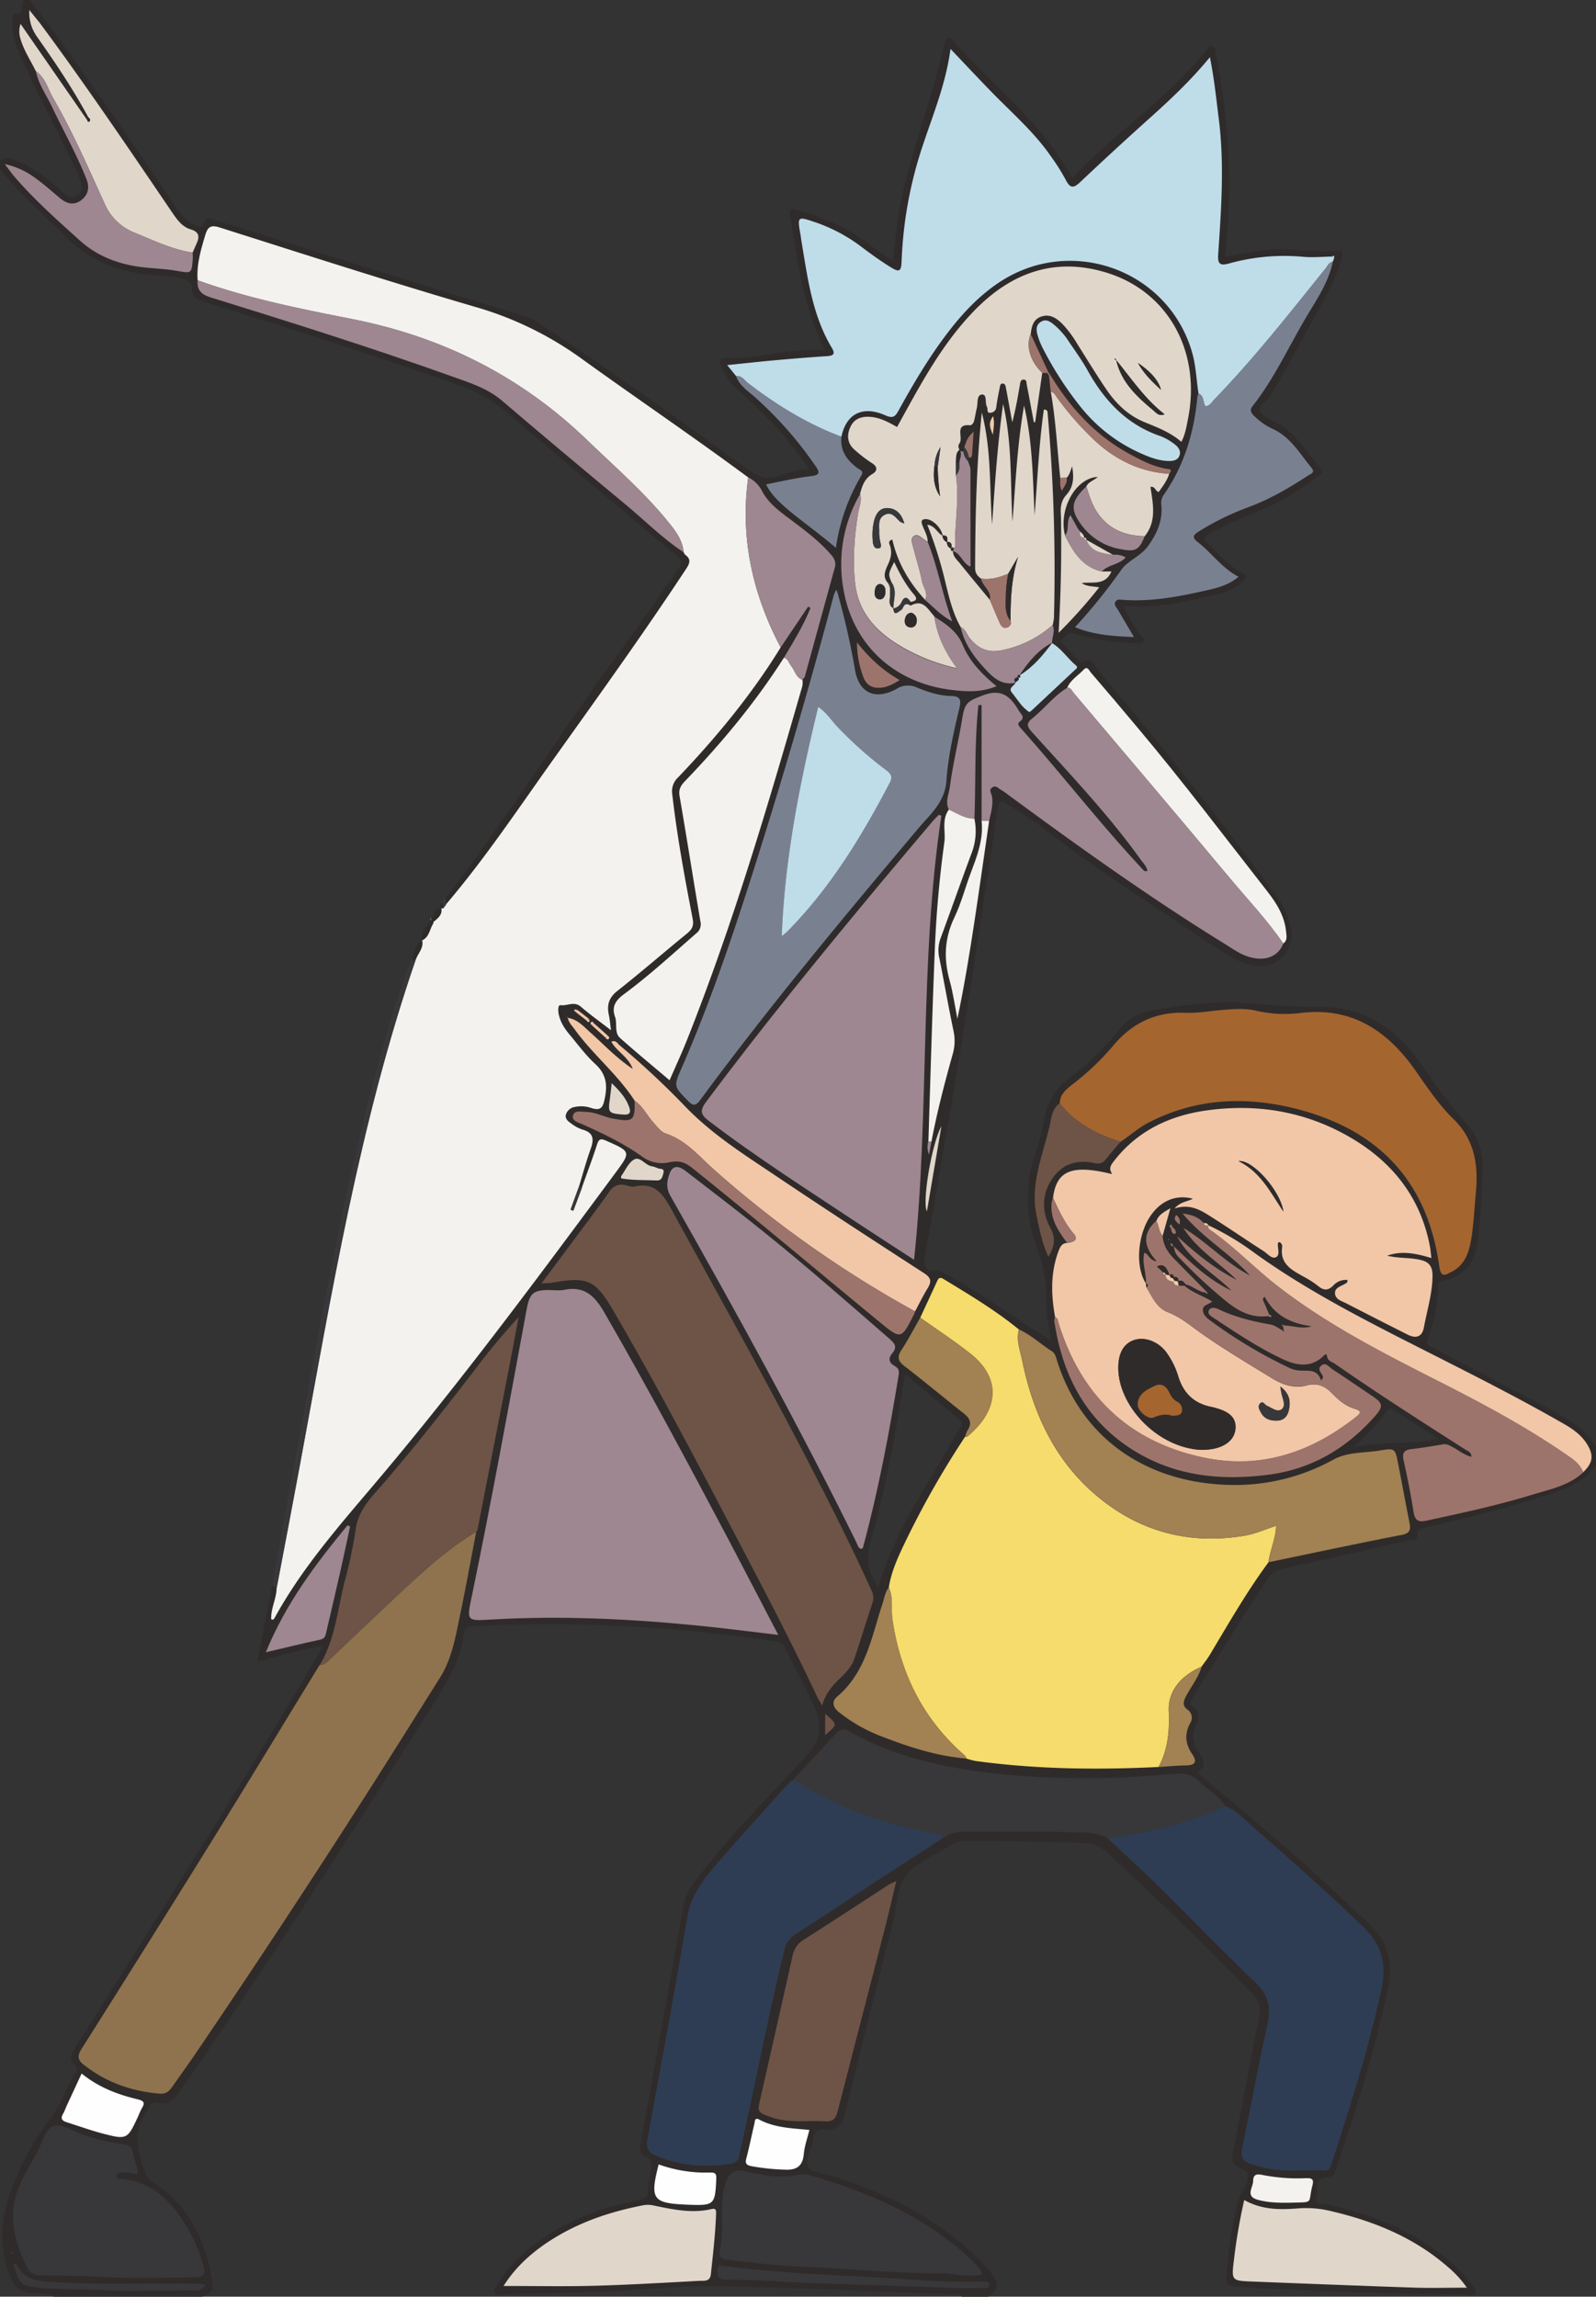 <svg xmlns="http://www.w3.org/2000/svg" viewBox="0 0 744.77 1071.74"><rect x="0" y="0" width="744.77" height="1071.74" fill="#333333" stroke="none"/><defs><style>.cls-1{fill:#2f2b2b;}.cls-2{fill:#f3f2ef;}.cls-3{fill:#38383a;}.cls-4{fill:#f5dc6c;}.cls-5{fill:#bfdce9;}.cls-6{fill:#f1c7a8;}.cls-7{fill:#9e8790;}.cls-8{fill:#8f734e;}.cls-9{fill:#6e5446;}.cls-10{fill:#2e3d53;}.cls-11{fill:#e0d7ca;}.cls-12{fill:#a5652f;}.cls-13{fill:#798191;}.cls-14{fill:#a28152;}.cls-15{fill:#9d746b;}.cls-16{fill:#fefefe;}</style></defs><g id="Layer_2" data-name="Layer 2"><g id="Layer_1-2" data-name="Layer 1"><path class="cls-1" d="M448.86,1071.74c-.57-1.56-1.93-1-3-1-36.78-1.4-73.55-3.22-110.35-3.94-16.77-.32-33.57,1.7-50.37,2.39-16.64.68-33.29,1-49.94,1.49-1.41,0-3.29.75-4.16-.72-1-1.69.58-3.14,1.41-4.48,5.89-9.56,14.07-16.8,23.46-22.76,12.81-8.12,26.88-13.09,41.69-15.92,3.1-.6,4.65-1.68,4.86-4.91a78.56,78.56,0,0,1,1.32-9.39c.49-2.69.23-4.83-2.6-6.17-2.49-1.18-2.75-3.31-2.29-5.9q10.17-56,20.21-112c1-5.3,4.24-9.36,7.42-13.41,15.26-19.41,32.36-37.19,49.32-55.08,6.87-7.24,8.3-15,4-24s-8.81-17.55-13.15-26.35a5.87,5.87,0,0,0-4.82-3.68c-46.94-6.89-94.08-9.6-141.5-7-2.44.13-3.69.88-3.95,3.3-1.45,13.6-8.89,24.53-15.9,35.66-36.81,58.45-74.24,116.49-113.33,173.45-1.22,1.79-2.64,3.44-3.77,5.29-2.23,3.66-5.35,5.49-9.61,4.66-2.49-.48-3.77.43-4.48,2.64a1.45,1.45,0,0,1-.22.45c-7.38,9.86-5.17,20-1,30.27a7.45,7.45,0,0,0,3.21,3.58c17.13,11.18,25,27.81,27.88,47.42.64,4.34-2.37,5.05-5.22,6.16H25c-3.2-2.19-7-1.35-10.44-1.66-5-.43-7.83-2.92-9.6-7.34-5.42-13.51-4.93-27.12.13-40.43,4.43-11.68,10.06-23.15,17.78-32.76,5.39-6.71,7.56-14.49,11.76-21.45.7-1.17,1.78-2.59.34-4.05-3.27-3.28-1.46-6,.52-9.21,37-59,74.54-117.71,110-177.69,1.66-2.8,3.21-5.67,5.17-9.15-10.65,1.79-20.14,4.69-30.57,7.34,2.38-12.2,4.65-23.85,6.93-35.5l2.15,1c0,5.09-2.75,9.69-2.53,14.8,1,.58,1.41-.31,1.8-1,13.1-23.8,31-43.91,48.43-64.52,38.75-45.94,74.47-94.23,110.2-142.5,7.55-10.2,7.51-10.14-4.22-15.31-2.37-1.05-3.31-.86-4.15,1.77-2.13,6.64-4.61,13.17-6.95,19.75l-1.5-.13c1.81-5.88,3.42-11.83,5.49-17.62,1.58-4.43,1.34-7.5-3.86-8.93a18,18,0,0,1-5.24-2.83c-1.47-1-3.16-2.29-2.39-4.45a5.17,5.17,0,0,1,4.1-3.29,14.46,14.46,0,0,1,7.41.41c5,1.73,5.77-.49,6.63-4.89,1.23-6.27.35-11.06-4.54-15.56-4.38-4-8-8.92-11.81-13.52-2.47-3-4.57-6.16-5.29-10-.27-1.47-.32-4.09.9-3.92,3.14.43,6.35-2,9.45.68,4.24,3.64,8.81,6.9,14.09,11-.43-3.06-.59-5.15-1-7.17-1-4.61-.06-8,4-11.19,11-8.64,21.52-17.83,32.35-26.66,2.41-2,3.43-3.61,2.76-7.05-3.74-19.26-7.29-38.56-9.52-58.08a8.81,8.81,0,0,1,2.77-7.87c17.87-18.67,34.24-38.55,47.82-60.61l12.83-19.06,1.07.62c-3.2,8.19-7.89,15.63-12.33,23.2-13.3,20.88-29.05,39.8-46.16,57.61-1.94,2-3.1,3.83-2.57,6.93,3.36,19.52,6.43,39.09,9.74,58.62a5.26,5.26,0,0,1-2,5.55c-11,9.64-21.84,19.59-33.63,28.31-4,2.95-5.9,5.82-4.21,10.64,1.14,3.22-.49,7.34,2.39,9.89,7.43,6.61,15.12,12.94,23.05,19.68,2.8-6.45,5.66-12.59,8.16-18.88,21.3-53.57,37.6-108.78,53.52-164.12a7.9,7.9,0,0,0,.3-3.91c.4-.52,1-1,1.16-1.56q7-25.45,14-50.91c.64-2.31-.21-4.08-1.75-5.87-6.05-7-13.48-12.31-20.78-17.8-4.41-3.32-8.69-6.8-11.35-11.72a14.48,14.48,0,0,0-6.51-6.57c-25.8-19.12-52.39-37.13-78.43-55.9A159.75,159.75,0,0,0,221.32,143c-39.73-11.63-79.14-24.34-118.61-36.86-4.3-1.37-5.74-.39-6.92,3.59-2.05,6.89-4.08,13.72-3.53,21-.45,4.52,1.64,6.63,6,8,37.92,11.76,75.8,23.69,113.19,37.07,8,2.84,16,5.39,22.71,11.06q28.69,24.39,57.67,48.45c9,7.5,17.35,15.9,27.22,22.4l0,0c-.15.66.24.95.77,1.16,2.81,2,2.1,3.92.38,6.54-20.12,30.56-41.52,60.22-62.74,90C241.53,378,226.19,401,208.27,422l-.34-3.11c28.46-36.53,52.81-76,80.17-113.26,9.65-13.16,18.83-26.65,28.38-39.87,1.87-2.59,2.16-4-.62-6.3q-40-33.49-79.8-67.36a67,67,0,0,0-21.54-12.16c-39.32-14-79.11-26.6-118.94-39-3.51-1.1-6.11-2.37-5.93-6.59.09-2.16-1.32-3.11-3.27-3.78a32.74,32.74,0,0,0-9.75-1.89c-17.55-.5-33.19-5.33-46.08-18.23C20.21,100.08,9.23,90.39,0,79V75c3.13-2.22,6.08-.65,9,.56,7.79,3.28,14.2,8.57,20.37,14.21C31.24,91.49,33.4,93,36,91.19s2.54-4.51,1.42-7.18q-1.94-4.59-4.09-9.1C25.16,57.8,16.05,41.14,8.54,23.71A31.71,31.71,0,0,1,5.85,9.62c.06-1.43.05-3.77,1.92-3.33,2.42.57,2.2-.35,2.29-2A26.37,26.37,0,0,1,11,0h3c3.33,4.44,6.69,8.85,10,13.31,20.27,27.47,39.34,55.77,58.52,84,2.4,3.53,5.07,6.55,9.27,8,1.4.47,2.62,1,3.12-.92.77-3,2.54-2.67,4.93-1.93,48.26,15,96.36,30.55,144.83,44.89,3.26,1,6.25,3.09,9.15,5,32.83,21.6,64.63,44.67,96.5,67.62,4.08,2.94,7.87,3.65,12.52,2.3s9-3.26,14.62-3.31a167.84,167.84,0,0,0-24.07-28.61c-3.25-3.11-6.6-6.11-9.84-9.23a31.71,31.71,0,0,1-6.27-8.36c-2.5-4.86-2-5.71,3.34-5.63,10.39.16,20.47-2.52,30.74-3.45a82.52,82.52,0,0,1,13.67-.29c-9.72-18.79-12.38-38.91-15.73-58.85-.19-1.15-.27-2.32-.53-3.46-.77-3.52.58-4,3.73-3.07,11.68,3.58,22.91,8,32.64,15.66,3.5,2.76,7.25,5.18,11.45,8.16,1-7.8,1.61-15,2.8-22.08,3.74-22.24,11.8-43.3,17.7-65,1.31-4.81,2.58-9.64,3.71-14.5.64-2.79,2-3.67,4-1.41,15.09,17.56,33.5,32.06,47.13,51,3,4.17,5.65,8.62,8.59,13.13,19.57-21,44.2-36.76,62.31-59.42.75-.95,1.31-2.62,3-2s1.26,2.25,1.5,3.47c5.89,29.75,8,59.7,4.77,89.93-.15,1.47-.28,2.94-.46,4.83,5.48-1,10.62-1.9,15.77-2.75,12.28-2,24.61,1.16,36.91-.25,2.3-.26,2.34,1,1.89,2.79a68.94,68.94,0,0,1-6.45,16.72c-7.68,14.19-15.5,28.3-23.31,42.42-1.12,2-2.6,3.86-3.74,5.89-1.48,2.62-5.58,4.61-4.63,7.35.78,2.25,4.46,3.75,7.12,5.06,9.62,4.74,14.46,14,21,21.66,1.8,2.08-.26,2.93-1.49,3.85-8.14,6.1-16.61,11.65-26.11,15.47a231.8,231.8,0,0,0-24.49,11.17c-2.31,1.25-2.94,2.05-.67,4.17,5.22,4.85,9.57,10.72,16.2,13.92,2.52,1.21,2,2.53.34,4.09-4.08,3.76-9.12,5.44-14.35,6.59-13.33,2.91-26.62,6.31-41.44,4.78,2.66,5.24,4.75,9.82,8.13,13.71.73.84,2,1.59,1.28,2.94s-2.07.84-3.14.79c-9.66-.51-19.33-1.26-28.54-4.31-3-1-4.31.17-5.87,1.9-2.08,2.3.69,3.14,1.58,4.33a54.79,54.79,0,0,0,5.1,5.47c.57.59,1.57,1.62,1.87,1.47,5.29-2.73,6.54,2.29,8.64,4.76q42.29,49.67,80.88,102.26c3.88,5.26,7.3,10.66,8.37,17.33,1.72,10.68-6.66,19.15-17.34,17.23-6.72-1.21-12.37-4.73-17.91-8.47-27-18.24-54.7-35.53-80.41-55.69-5.35-4.2-11.37-7.54-17-11.37-2.54-1.72-3.62-2-4.19,1.85-5.49,36.7-11,73.4-16.93,110-5.41,33.33-11.39,66.58-17.13,99.87-.8,4.63.87,6.67,5.46,6.16,2.11-.23,3.45,1,5,1.85,14.28,7.92,27.53,17.46,41.26,26.26,2.07,1.33,4.16,2.63,6.82,4.32-.75-7-2.07-13.31-2-19.63a59.5,59.5,0,0,0-3.85-22.26c-5.69-15.26-6.32-30.83-.71-46.45a86.91,86.91,0,0,0,3.52-14c1.52-8.43,5.43-15.36,12.34-20.41a107,107,0,0,0,21.83-21.1,25.69,25.69,0,0,1,16.25-10c14.93-2.47,30.07-4.88,45.15-3.46,10.79,1,21.47,1.94,32.31,1.74,21.29-.38,36.82,10.32,48.45,27,6.57,9.44,13.08,18.84,20.78,27.41a29.4,29.4,0,0,1,7.74,22c-.62,10.64-.9,21.32-2.14,31.88-1.15,9.92-5.6,17.86-16.68,19.63-1.94.32-1.94,1.43-2,2.76a74.79,74.79,0,0,1-4.9,24.36c-1.22,3.15,1.12,3.28,2.7,4.12q25.59,13.5,51.19,27c9.28,4.91,18.86,9.48,24.64,19v9c-5.14,7-12.59,10.31-20.48,12.94-19.43,6.49-39.33,11.23-59.23,16-1.93.46-3.85.33-3.51,3.49.28,2.59-2.59,2.07-4.09,2.41q-29.18,6.72-58.42,13.12a11.23,11.23,0,0,0-7.53,5c-12.18,18.09-23.31,36.84-34.84,55.33-.76,1.2-2.21,2.61-.34,3.84,4.48,2.95,2.7,6.85,1.33,10.24-1.45,3.57-1,6.27.76,9.65,1.68,3.13,6,6.63.87,10.82-1,.83,1.34,1.91,2.24,2.68,11.8,10,23.73,19.9,35.48,30,14.15,12.15,27.75,24.92,41.36,37.68,9.5,8.91,11.85,18.69,9.27,31-6,28.9-15,56.91-24.36,84.83-.67,2-1.53,3-3.79,3.07-7,.31-4.09,6.5-5.18,10-1,3.15,3.06,2.18,4.68,2.53,19.42,4.2,37.59,11.16,53.55,23.27a71.2,71.2,0,0,1,13.89,13.58c1,1.36,3.16,2.7,2.13,4.64-.87,1.63-3,.8-4.6.77q-46.22-.7-92.38-2.87c-5-.24-10-.78-15-1-3.13-.11-4.6-1.32-4.34-4.55a230.86,230.86,0,0,1,5.51-35.48c.84-3.51,4.07-6.1,4.41-10.16.2-2.41.17-3.61-2.25-4.49-4.12-1.49-5.45-4-4.44-8.81,4.31-20.68,7.93-41.5,12.08-62.22.9-4.53,0-7.68-3.25-11q-33-33.84-67.68-65.86a16.23,16.23,0,0,0-11.24-4.36c-18.31-.61-36.62-1.08-54.95-.94-2.23,0-4.29.26-6.1,1.66-.13.1-.3.14-.44.23-6.91,4.33-15.16,7.46-20.35,13.32s-4.81,15.23-6.82,23.06c-7.54,29.49-15.08,59-22.25,88.57-1.36,5.62-3.86,8.35-9.58,7.78-3.21-.31-4.81.78-5.26,4.22-.59,4.57-4.29,9.92-2.29,13.26,1.72,2.89,7.94,3.1,12.17,4.48,23.17,7.52,44.71,18,63,34.47a85.62,85.62,0,0,1,10.6,11.27c3.43,4.44,2.61,8.06-2.28,10.49Zm97.58-490.48,1.08.45-.36-1.17-1-.44C546.23,580.49,546.34,580.88,546.44,581.26Zm-277-110c-.43-.07-1.08-.35-1.25-.17-.43.45,0,.82.44,1.08l1.61,1.31q1.71,1.33,3.44,2.65c.38.53.82,1.12,1.48.46.14-.14-.22-.78-.35-1.2l-3.58-2.84ZM547.16,572.58c-.3-.41-.24-1.49-1-1-.56.35-.14,1.13.32,1.62.24,1.06.28,2.26,1.62,2.59a.8.8,0,0,0,.64-.47C548.82,574.09,548,573.34,547.16,572.58ZM503.93,248l-1.09-1.53c-1.06-2-2.13-3.91-3.3-6.06-2.2,3.17-.27,6.86-2.6,9.46-3.05-12.29,5-26.74,15.28-27.24-1.68,1.64-4.2,2.19-5.3,4.42-7,6.77-7.63,10.44-2.59,17.52a28.79,28.79,0,0,0,18.94,11.8c6.59,1.24,8.37.33,10.89-6.07,5.7-7.08,3.85-15.15,2.68-23,2.26-.41,2.2,2,3.85,2.36,1.87-2.66,3.91-5.25,4.9-8.48,1.93-2.39-.12-2.14-1.55-2.4-6.13-1.09-11.52-3.91-16.93-6.84-16-8.72-27.75-21.69-37.09-37.07l-.85-1.15L481,156c.41-3.61,1.23-7,5.31-8.18,3.87-1.1,6.73.91,9.33,3.43a51.07,51.07,0,0,1,7.15,9.58c4.45,7,8.76,14.15,13.42,21,4.54,6.71,10.21,12.23,17.91,15.39,6,2.45,12,4.71,17.16,9.18,1.88-3.62,2.4-7.23,3.1-10.76,6.17-31-9-59-37.43-68-24.32-7.7-44.84-.37-62.17,17.41-15.44,15.83-25.55,35.19-36.15,54.42-3.72-2-7.64-4.37-12.52-4.72-4.36-.31-7.53.82-9.33,4.82s-1.33,7.57,1.94,10.47a65.33,65.33,0,0,0,8.29,6.36c2.82,1.78,2.2,3.77.19,4.93-3.71,2.14-4.87,5.54-5.85,9.22a65.41,65.41,0,0,0-7.83,44.24c4.38,26.33,23.9,44,50.48,47.2,6.94.84,13.73,1.3,21-1.73-6.84-5.57-12.57-11.56-15.71-19.11-2.73-6.57-7.9-9.91-13.34-13.35-3-3.18-5.05-8.26-11-5-.21.11-.78-.44-1.18-.68l1.09-1.17c2.15-.41,3.66-1.06,1.6-3.46-3.85-4.47-6.62-9.64-9.24-15.18-2.83,5.62-2.83,5.62-1.18,9.61l-1.71.28c-2.74-2.93-1.17-6,.08-8.76,1.37-3,1.95-5.86.74-9-.29-.73-.79-1.89,1.23-2.47,2.44,10.85,7.87,20.08,15.34,28.15,3.84,3.2,7.13,7.1,12.56,9.94-4.66-12.72-6.66-25.29-11.41-37,0-2.93-1.63-5.35-2.55-8-.6-1.69-.28-2.55,1.57-2.61,3.06-.1,7.22,3.91,8,7.65-2.55-1.18-3.47-4.68-7.21-5.12a187.83,187.83,0,0,1,8.45,26.82c1.78,7.2,3.42,14.46,7.18,21,1.82,8.38,6.91,14.8,12.65,20.77,3.47,3.62,7.44,6.4,12.94,5.11-.7,1.5-3.49,2.45-1.8,4.52,2.57,3.18,4.62,6.87,8.15,9.17.2.13,1.06-.65,1.53-1.09q9.81-9.15,19.58-18.35c.63-.6,1.95-1.28.7-2.31-3.92-3.23-6.63-7.73-11.09-10.36-.1-2.84,1.62-5.62.24-8.49a22.54,22.54,0,0,0,.59-3.41,828.77,828.77,0,0,0-2.94-95.33c-.07-.76.06-1.73-1.77-1.78-2.3,16.31-3,32.81-4.32,49.32-.85-17.18-1-34.35-4.91-51.17-3.15,18-4,36.12-5.41,54.23-1.08-18,0-36.11-4.37-55-2.69,19.41-3.85,37.8-5.15,56.27-1.27-17.07-.18-34.3-4.79-52.29-2.56,25-3,48.81-3.12,72.62,0,2.39,1.12,3.67,2.75,4.9.77,3.57,5,5.7,4.14,9.94-4.69-5.67-9.43-11.31-14-17.05-1.38-1.73-3.34-3.25-3.24-5.85,3.78,1.13,4.53,5.81,8.22,7.31,0-15.18,0-30.07,0-45,0-1.59-.74-2.84-1.16-4.25l.31-1.69c1.49.23,1.52-.78,1.58-1.82.21-3.39.45-6.77.68-10.24-2.7,2.72-2.93,3.11-4.33,7.32l-.42,1.94c-.76-.05-1.55-.05-1.9-.93a2.53,2.53,0,0,1,.08-2.84c1.94-2.63-2.62-9.2,5.06-8.41.51.05,1.45-1,1.65-1.73.6-2.06.85-4.21,1.37-6.29.57-2.29-.21-6.18,2.39-6.32s1.29,3.87,2.37,5.8c.54.95-.39,3,1.82,2.68a2.78,2.78,0,0,0,2.51-2.64c.38-2.95,1-5.89,1.56-8.82.18-.87.07-2.23,1.48-2.15s1.33,1.37,1.5,2.27c1,5.24,1.95,10.51,2.92,15.77,1.58-5.8,2.54-11.63,3.56-17.46.19-1.09.3-2.54,1.87-2.43,1.3.08,1.16,1.44,1.34,2.34,1.13,5.84,2.2,11.69,3.29,17.53h.63l3.3-23,2.36.07c.27.39.54.79.8,1.19.28,2.5.55,5,.83,7.5,2.33,13.34,3,26.85,4.42,40.28,0,1.76-.35,3.55.72,6,1.19-2.27,2.72-3.75,2.28-6.15,1.25-1.23,1.67-3,2.5-5.29,1,5.73.52,9.72-2.66,13.3-2.37,2.67-2.77,5.43-2.62,8.62.1,2.15.13,4.31.15,6.47.19,16-.16,32.07-1.17,49.3a234.68,234.68,0,0,0,18.94-21.15c-3-.57-5.69-.3-8.19-2,5.17-.7,11,1.3,13.89-5.41h-4.52c3-3.25,8.06-3.14,11.17-6.56a9,9,0,0,0-5.84-1.23l-12.51-7.06,0,0c0-.72-.3-1.08-1-1l0,0c-.09-1.43-1.2-2.15-2.07-3ZM282.58,484.22c.39.38.66,1.17,1.38.63s.2-1-.21-1.45l-6.53-5.82c-.37-.39-.65-1.15-1.35-.62s-.12,1,.25,1.41Zm150.65,48.44a8.88,8.88,0,0,0,.29,6c.49-2.6.81-4.29,1.13-6,2.61-13.71,6.11-27.2,9.87-40.63a21.87,21.87,0,0,0,.49-10.76c-2.39-11.37-4.37-22.82-6.66-34.22a16.28,16.28,0,0,1,.55-9.24c5-13.38,9.64-26.86,14.67-40.22a28.69,28.69,0,0,0,1.14-15.61c.71-17.71,0-35.48,1.88-53.13l1.48,0v54.1c1,8.76-2.19,16.63-5.18,24.56-2.57,6.84-4.41,14-7.56,20.57-4.64,9.69-5,19.27-2.17,29.42,1.61,5.81,2.43,11.85,3.61,17.78,3.16-15.08,5.61-30,7.89-44.93,2.39-15.77,4.61-31.56,6.91-47.34.8-3.89,2.09-7.77,1.27-11.77-.29-1.44-1.52-2.74.17-3.93s2.76.34,4,1.05a27.52,27.52,0,0,1,2.49,1.65c33.22,24.46,66.73,48.5,101.85,70.18,3.68,2.27,7.18,4.86,11.38,6.14,7.59,2.32,13.74-.06,16.13-6.18,2-1.44,1.47-3.53,1.3-5.46-.64-7.28-4.36-13.21-8.69-18.75-20.07-25.71-39.75-51.72-60.76-76.67q-10.79-12.79-21.64-25.51c-.8-.93-1.57-3.29-3.37-1.37-2.59,2.76-6.08,4.7-7.63,8.39-6.29,3.85-10.74,9.79-16.39,14.35-2.75,2.22-2.53,3.61-.22,6.19,17.48,19.41,35.55,38.33,50.83,59.62,1.19,1.65,2.78,3.14,3.18,5.27-1.42.53-1.88-.3-2.4-.86-19.81-21.16-37.5-44.14-56.78-65.75-.81-.91-1.72-2-.42-3,2.77-2.11.59-3.37-.47-5.17-3.92-6.66-8.12-10.44-16.91-7-6.53,2.55-8.22,3.09-9.38,10.29-1.73,10.71-4.41,21.27-5.78,32-.44,3.49-2.39,7.23-.54,10.94-3.49,4.72-1.39,10.25-2.12,15.37a520.93,520.93,0,0,0-4.52,52.18C435,474.46,434.18,503.56,433.23,532.66Zm130.66,39.16a1.64,1.64,0,0,0-2.13-1c-2.29-2.66-5.19-3.94-9.89-4.5C561.64,577.92,574,585,583.34,595.2c-11.49-5.9-20.11-15.7-31.14-22.22,6.38,10.1,16.61,16.17,24.92,24.27-10.42-5.24-19.26-12.57-27.79-20.36,5.74,11.23,16.86,16.93,25.33,25.36-10.1-4.71-18.11-12.13-26.82-20.61.27,3.49,1.81,4.6,3,5.83,5,5.14,10.08,10.13,15.52,14.8,7.34,6.31,14.33,13.1,25.17,11.91.56.14,1.52.52,1.61.38.48-.79-.43-.88-.84-1.22q-1.51-3.54-3-7.07l.91-1.25c4.71,9.05,12.64,12.65,22,13.86-4.64,1.52-8.78-.36-13-.33-.26-.35-.55-.68-.93-.15,0,0,.36.34.55.53.1.57.19,1.15.29,1.73l-.3.3c-1.91-1-3.72-2.52-5.74-2.86-8.37-1.45-16.53-3.43-24.26-7.11-1.34-.64-3.63-1.33-4.54.38-1,1.87,1.18,3,2.42,3.79,10.39,6.89,20.78,13.87,32.09,19.12,6.25,2.9,13.12,4.22,19-1.65.5-.5,1.36-1.32,1.56.28.28,2.25,2.41,2.61,3.79,3.57,19.93,13.87,40.37,27,60.83,40,1.13.72,2.7,1.12,2.75,3.34-3.51-.88-5.89-3-8.62-4.46-1.45-.77-2.79-1.69-4.64-1.37-4.91.84-9.82,1.66-14.77,2.23-3.45.4-4.37,1.84-3.61,5.25,1.76,7.94,3.38,15.92,4.63,24,.62,3.92,2.08,5,5.93,4.14,16.4-3.53,32.81-7.06,48.86-11.94,8.49-2.59,17.51-4.25,24.4-10.63,4.45-4.35,5-7.73,2-12.77-2.55-4.29-6.41-7.13-10.64-9.57-20.93-12-42.48-22.91-64-33.81-27.76-14.08-55.55-28-80.93-46.32a124.92,124.92,0,0,0-21.35-12.76ZM16.73,33.19c1.26,6.14,4.94,11.2,7.57,16.72,5.35,11.28,11.53,22.16,16.07,33.82,1.49,3.83.74,7.34-2.64,9.8-3.57,2.59-6.87,1.36-10-1.25C24,89.06,20.2,85.73,16.13,82.85A35.84,35.84,0,0,0,2.25,76.6c2.05,2.68,3.08,4.17,4.26,5.54,9.34,10.91,20,20.42,30.69,30,7.35,6.62,15.78,10.21,25.34,11.94,6.57,1.19,13.27,1.09,19.81,2.25,7.12,1.25,7.08,1.51,7.62-6a20.58,20.58,0,0,0-.11-2.48c.59-1.35,1.17-2.71,1.78-4,1.49-3.27,1.59-5.6-2.78-6.88-3.94-1.16-6.34-4.61-8.62-8C60.44,69.86,40.71,40.68,19.77,12.34c-1.94-2.62-4-5.11-6.08-7.66A19.37,19.37,0,0,0,17.17,17c8.61,12.22,16.95,24.62,24.06,37.79l-.86.82L9.62,11.17a11.2,11.2,0,0,0-.21,6.35C10.92,23.16,14.21,28,16.73,33.19ZM553.31,599.41c3.29.7,5.75,3.4,9.18,3.8.33.36.69.71,1.1.12,0,0-.4-.4-.61-.61-5.13-5.19-10.29-10.34-15.37-15.58-2.83-2.92-4.86-6.3-5.05-10.52,1.14-4.07,2.29-8.14,3.62-12.84-3,1.83-5.53,3-6.53,5.94-6.73,5.91-6,12.23.22,18.95-3.59-.45-3.74-3.47-5.88-4-1.14,4.92,1,9.54.79,14.31-5.16-7.72-4-23,2.34-32,4.9-6.89,11.86-9.66,19.51-7.64-2.46,1.43-5.64,1.24-8.56,4.57,7.5-2.37,12.42.92,17.28,4,8.14,5.17,16.1,10.63,24.21,15.85,1.89,1.22,4,3.9,5.93,2.84s.53-4.29.83-6.54c0-.2.41-.35.64-.53a2.28,2.28,0,0,1,1.33,2.42c-1.11,7.94,4.62,10.73,10.09,13.81a44.42,44.42,0,0,1,6.71,4.33c2.64,2.18,4.66,2.23,7.15-.34a8,8,0,0,1,6.51-2.5c.21,1.16-.4,1.4-1,1.76-1.92,1.19-4.92,1.77-4.8,4.48.12,2.86,3.15,3.59,5.32,4.71q14.19,7.31,28.45,14.5c4.14,2.1,6.91,1.11,7.74-3.39,1.44-7.87,3.88-15.52,4-23.71.08-5.26-2-7-6.58-7.9-4.83-.94-9.78-.55-14.59-1.77,6.82-2.44,13.56-1.06,20.65,1.12-.28-2.24-.4-3.88-.7-5.49-4.13-21.78-16.4-38.06-34.92-49.47C611,519,587.53,514.71,562.8,518.23c-17,2.43-31.84,9.4-42.74,23.3-1.44,1.83-3,3.62-1,6.39-18.89-4.66-26-1.72-27.66,11a15.9,15.9,0,0,0-.62,2.32c-.81,7.46,3,13.15,7.18,18.71-2.64.1-3.38,2.06-4.14,4.11-3.69,10-3.33,20.24-1.49,30.53a6.18,6.18,0,0,0-.36,1.93c3.87,25.81,15.24,47.16,38,60.92,19,11.47,40.07,13.53,61.73,10.75,19.87-2.55,36-12,49.3-26.83,4.45-5,4.36-6.42-.85-9.9-6.22-4.17-12.39-8.42-18.66-12.52-1.52-1-3.1-3.38-5.13-1.66s.39,3.53.86,5.31c.06.2-.25.51-.9,1.74-1.75-5.61-6-4.48-9.88-4.73a13.76,13.76,0,0,1-4.82-1.18,223.71,223.71,0,0,1-37.14-22.24c-1.58-1.15-3.26-2.62-3.36-4.77-.12-2.58,2.89-2.58,4.31-4.06-4.37-2.7-9.13-4.05-12.81-7.29C552.88,599.84,553.09,599.63,553.31,599.41ZM426.93,611.92c2-3.64,3.78-7.38,5.94-10.91,1.94-3.16,1.4-4.87-1.84-7-23.06-14.92-46.09-29.91-68.89-45.23-15.05-10.11-30.47-19.79-43.08-33.13a389.9,389.9,0,0,0-30-27.93c-1-.84-1.73-2.54-3.86-1.68,2.46,4.59,7.8,6.83,10,12.72-7.87-5.24-13.51-11.42-19.72-16.93-3.2-2.84-6.07-6.26-10.69-6.92l-.3-.6c0,.12-.07.28,0,.33a1.27,1.27,0,0,0,.4.21c.39,2.23,2,3.74,3.23,5.47,8.53,11.79,20.11,21,28,33.32.15,9.39-.72,10-10.29,8.27-4.27-.79-8.15-3.08-12.56-3.11-2.17,0-5.4-1.05-6,1.88-.46,2.37,2.68,3.1,4.52,3.93,9.58,4.29,19,8.8,27.63,14.92a15.37,15.37,0,0,0,12.31,2.88c4.23-.9,7-.82,11.24,2.57,29.21,23.43,57.87,47.53,86.77,71.34,10.72,8.83,10.6,9,16.88-3.47A4.29,4.29,0,0,0,426.93,611.92Zm67.6-97.11c-3.91,2.83-3.88,7.42-4.86,11.44-3.28,13.57-9,26.77-5.85,41.31,1.37,6.33,2.54,12.67,5.47,18.89,2.82-4.76,3.57-8.49.83-13.57-4.14-7.66-4-16.09,1.45-23.51,4.82-6.58,11.58-8.24,19.37-6.59a4.56,4.56,0,0,0,4.93-1.53c2.26-2.85,4.63-5.61,7-8.4,4.41-3,8.36-6.56,13.13-9,23-11.86,47-12.41,71.3-5.74,36.74,10.1,59,33.72,64.35,72.76.79,5.66,2.79,4.15,5.51,2.81,6.79-3.33,8.61-9.88,9.6-16.53,1-6.88,1.35-13.87,2-20.82,1.22-12.78-.73-24.64-10.4-34-7-6.79-12.27-14.83-17.82-22.73-13.14-18.7-30-29.93-54.11-26.76a60.28,60.28,0,0,1-20.84-1.25c-4.64-1-9.28-.67-13.91-.34-6.13.45-12.27,1.67-18.36,1.44-13.91-.55-24.93,4.74-33.68,15.2a122.91,122.91,0,0,1-18.73,17.89C498,508,494.66,510.4,494.53,514.81Zm-124.63,316a23.85,23.85,0,0,0-2.65,2.23c-11.19,12.49-22.52,24.84-33.42,37.57-6,7-11.45,14.22-13.11,24.07-5.84,34.73-12.33,69.35-18.63,104-.63,3.44.28,5.61,3.66,7.1,11.12,4.91,22.62,5.74,34.54,4.12,2.84-.39,4.07-1.34,4.64-4,1.89-9.07,4-18.1,5.92-27.17,4.89-23,9.55-46,15.19-68.88a11.65,11.65,0,0,1,5.39-7.39c11.89-7.61,23.61-15.48,35.42-23.2,11-7.18,22-14.28,33-21.42,3.64-2.72,7.74-3.13,12.19-3.07,15.62.19,31.26-.29,46.87.27,5.95.21,12.31-.4,17.91,2.81,8,7.49,16.1,14.82,23.89,22.49,15.07,14.84,29.69,30.14,45,44.68,6.22,5.9,7.54,11.76,5.7,19.86-4.3,19-7.62,38.29-11.75,57.37-1,4.44.29,6.46,4.21,7.62,1.11.32,2.21.66,3.32,1,10.08,3.13,20.45,1.58,30.71,2,2.59.1,2.95-1.75,3.49-3.43,8.71-26.82,17.36-53.63,23.21-81.28,2.43-11.49.36-20.37-8.59-29-16.5-15.94-33.65-31.11-50.91-46.17-4.17-3.64-7.94-8-13.33-10.15-3.15-5-8.55-7.6-12.57-11.68-2.87-2.92-6.43-3.6-10.45-3.3-10.55.79-21.1,1.7-31.67,2q-18.88.45-37.79-.8a283.35,283.35,0,0,1-37.78-4.79c-15.83-3.22-31.11-8.15-45.24-16.16-2.42-1.37-4.19-1.14-6.1.95C383.52,816.27,376.69,823.5,369.9,830.77Zm-147.67-116a2.87,2.87,0,0,0,.51-.84q7.53-38.53,15-77.07c1.43-7.38,2.79-14.78,4.19-22.18a305.91,305.91,0,0,0-19.76,23.76c-14.49,18.8-29.1,37.51-44.7,55.42-5.09,5.85-10.35,11.41-11.49,19.8A215.79,215.79,0,0,1,160.85,738c-3.37,13.15-4.4,27-11.65,39-17.36,28.37-34.59,56.81-52.11,85.08Q67.78,909.33,38,956.31c-1.94,3.06-1.71,4.94,1,7.05,10.49,8.33,22.51,12.56,35.77,13.62,2.77.22,4.33-1.31,5.71-3.28,4.22-6,8.49-11.92,12.59-18Q132.1,897.8,169.88,839c11.93-18.63,23.66-37.39,35.43-56.12,5.76-9.17,7.37-19.72,9.53-30C217.49,740.21,219.79,727.46,222.23,714.75ZM559.29,183.67a5.84,5.84,0,0,0-.49,1.4c-1.51,16.62-6.11,32.18-15.78,46a6.49,6.49,0,0,0-1.1,4.69c.67,7.21-2.09,13.26-6.18,19-3.39,4.76-9.45,6.81-12.51,11.14a264.82,264.82,0,0,1-21.6,26.77c8.9,3.67,17.73,4.16,27.49,4.6-2.75-4.67-5.1-8.62-7.4-12.59-.72-1.23-2.23-2.38-1.18-4,.86-1.31,2.45-.83,3.71-.75,12.6.85,24.87-1.34,37.06-4.08,5.69-1.28,11.52-2.42,16.61-6.71C570,265,565.42,257.9,559,253c-3-2.32-2-3.48.46-5a124.64,124.64,0,0,1,22.82-11.17c10.07-3.7,19.27-9,28.18-14.9,1.19-.78,3.48-1.31,1.55-3.64-5.37-6.5-9.57-14.07-17.7-17.93a30.92,30.92,0,0,1-9-6.2c-1.4-1.43-2.31-2.68-.73-4.68,10.28-13,17-28.16,25.49-42.28,4.76-7.94,10-15.73,11.93-25.06.21-.53.41-1.07.61-1.61,0-.37.05-.74.07-1.11l-1.16.25c-4.49.06-9,.51-13.47.11a95.86,95.86,0,0,0-34.6,3.16c-4.57,1.26-5.2-.32-4.92-4.53,1.41-20.76,2.89-41.54.34-62.33-1.18-9.6-2.15-19.23-4.23-29.44C555.26,38,545.12,47.31,534.84,56.52S514.16,75.36,504,85c-2.95,2.78-4.62,2.94-6.59-1a96.54,96.54,0,0,0-6.92-11C482.68,61.69,472.3,52.71,462.77,43c-6.26-6.41-12.37-13-19.22-20.16-2.11,15.89-7.87,29.88-12.64,44.17a191.83,191.83,0,0,0-10.12,54.79c-.17,4.93-1,5.49-5.21,2.86-4.51-2.81-8.86-5.9-13.1-9.11a76.7,76.7,0,0,0-21.87-11.76c-8.56-2.89-8.54-3-6.95,6.09.11.65.16,1.32.27,2,2.94,17.37,5,35,14.34,50.55,1.81,3,.37,3.62-2.49,3.81-8.14.52-16.27,1.2-24.38,1.93-7.17.64-14.32,1.44-22,2.23l4.14,5.12c1.45,4.38,5.23,6.77,8.43,9.56a177.05,177.05,0,0,1,28.64,32.48c1.78,2.55,2.45,4.12-2,4.64-7.06.83-14,2.5-21.08,3.83,3.84,9.06,18.92,18,32.54,29.67A91.36,91.36,0,0,1,402,221.86c1.28-2.11-.63-2.55-1.72-3.35-5-3.66-8.3-8.15-7.6-14.73,2.28-10.8,9.94-14.68,20.54-10,3.1,1.38,4.37,1,6-2,6.58-11.94,13.47-23.71,21.65-34.67,7.3-9.8,15.41-18.79,25.71-25.56,33.57-22.06,78.79-5.48,89.76,32.87C558.1,170.76,558.3,177.27,559.29,183.67ZM592,729c20.65-4.28,41.26-8.71,62-12.7,4-.77,4.36-2.42,3.72-5.65-1.83-9.28-3.51-18.59-5.35-27.87-1.34-6.75-1.46-7.06-8.31-5.91-7.32,1.22-15.09.59-21.85,4.28a94.72,94.72,0,0,1-49.33,11.77c-36.18-1.1-67.38-19.91-79.52-57.57-.56-1.75-.87-3.73-2.5-4.76-5.18-3.29-9.68-7.59-15.33-10.16-10.94-9-23.08-16.21-35.13-23.55-2-1.19-2.49-.26-3.19,1.28-2.54,5.59-5.15,11.15-7.73,16.72-2.88,5-5.55,10.19-8.73,15-2.23,3.39-1.62,5.28,1.51,7.68,9.33,7.16,18.35,14.72,27.59,22,3,2.35,3.88,4.73,1.61,8a10.54,10.54,0,0,0-.94,2.79,415.23,415.23,0,0,0-29.59,52.55c-2.66,5.71-5.1,11.57-6.08,17.89-1.85,2.08-2.08,4.82-2.91,7.3-5.14,15.47-7.67,32.16-21.22,43.6-2.63,2.22-2.05,4.89.69,7.16a74.36,74.36,0,0,0,20.77,11.7c12.56,4.84,25.34,9,38.88,10.05a34.41,34.41,0,0,0,4.29,1.15c28.36,3.87,56.84,4.19,85.38,2.79,4.29-.27,8.59-.7,12.88-.77s5.1-1.83,2.86-5.11c-3.27-4.77-3.85-9.45-1-14.69a4.55,4.55,0,0,0-1.29-6.23c-2.57-1.9-1.89-4-.56-6.51,2.43-4.48,5.68-8.54,7.15-13.52,1.32-1.89,2.77-3.7,3.95-5.67C573.42,757.47,581.86,742.69,592,729ZM363.17,762.91c-8-15.28-15.56-29.89-23.26-44.43-18.84-35.62-37.78-71.17-58-106.07-4.47-7.74-9.36-12.42-18.74-10.49-2.24.45-4.65.08-7,.08-7.42,0-9.08,1.56-10.44,8.88-8.27,44.67-16.36,89.37-25.59,133.85-2.47,11.88-2.59,11.68,9.51,11,32.17-1.85,64.25-.29,96.27,2.88C338,759.79,350.06,761.38,363.17,762.91Zm-110.49-164c2.41-.17,3.58-.15,4.7-.35,16.94-3.06,20.44-1.39,28.91,13.13,18.71,32,36,64.84,53.22,97.69,14.19,27.1,28.55,54.13,41.57,81.83.65,1.37,1.47,2.67,2.57,4.64,1.62-5.83,5-9.48,8.61-13,2.66-2.55,5.21-5.28,6.4-8.81,2.92-8.65,5.54-17.4,8.44-26.06a7.2,7.2,0,0,0-.38-5.7C398,722.91,388.41,703.89,378.64,685c-21-40.66-43.39-80.52-65.34-120.65-4-7.28-7.9-12.73-17.23-10.61-1.34.31-2.93-.39-4.39-.68a6.54,6.54,0,0,0-7.29,3c-3.33,4.76-6.81,9.42-10.27,14.09C267.22,579.42,260.28,588.7,252.68,598.9Zm186.6-218.25-1.22-.45c-1,1.05-2,2.06-3,3.16-8.27,9.8-16.57,19.57-24.76,29.42-27.68,33.29-55.06,66.8-80.93,101.52-2.93,3.92-2.38,5.87,1.29,8.67,22.24,17,45.83,32,69.13,47.5,8.69,5.76,17.48,11.39,26.72,17.4C433.88,518.48,429,449.11,439.28,380.65Zm-49-105.43a18,18,0,0,0-1.1,2.32Q373.7,335.64,355.76,393c-11.12,35.57-22.65,71-37.6,105.2-3.83,8.75-3.83,8.62,2.86,15.47,2.29,2.34,3.55,2.58,5.66-.28,32.23-43.68,66.94-85.36,101.88-126.88,5.51-6.55,12.36-12.13,13.07-22.15.81-11.53,3.45-22.93,6.11-34.23.75-3.17.59-5.27-3.78-5.35-5.49-.1-10.84-1.79-15.91-3.88a9.78,9.78,0,0,0-9.57.51c-9.65,5.37-17.44,2.35-19.42-8.42a354.92,354.92,0,0,0-8.32-36.67A11.53,11.53,0,0,0,390.25,275.22Zm11.56,447.56c1-.17,1-1,1.13-1.55,7-26.22,12.1-52.85,16.43-79.63.33-2.05-.26-3.22-1.84-4.1-2.83-1.59-3.18-3.63-1.13-6,2.29-2.7,1.31-4.42-1.13-6.53-19.37-16.81-38.62-33.75-58.59-49.84-12.05-9.71-24.37-19.11-36.63-28.56-3.92-3-6.38-2.48-7.73,1.49-1.13,3.31-1.59,6.32.44,9.88,30.22,53.29,59.8,106.93,86.9,161.89C400.21,720.9,400.38,722.38,401.81,722.78Zm-337.69,292c.32-3.91-1.67-6.82-2.13-10.06-.39-2.74-1.79-3.68-4.63-4.07A98.73,98.73,0,0,1,39,996.27c-4.67-1.59-9.93-5.29-13.85-4.19-4.15,1.17-5.39,7.92-7.76,12.25-3.82,7-8.35,13.79-10.27,21.57-2.79,11.33.5,21.93,5.49,32.11,1.36,2.77,3.63,3.67,6.5,3.72,10.12.19,20.24.19,30.38.8,13.44.8,27,.21,40.47.19,4.94,0,6.17-1.21,4.78-5.9a73.63,73.63,0,0,0-14.33-27.14c-6.17-7.28-13.8-11.84-23.39-12.89-1.1-.12-2.71.2-2.72-1.44,0-2,1.8-1.43,3-1.59C59.52,1013.46,61.59,1014.18,64.12,1014.75ZM458,1061.36c.26-1.87-1-2.83-2-3.93a99.93,99.93,0,0,0-13-11.56c-18.37-14.34-39.54-23-61.58-29.74-2.83-.86-5.8-2-8.79-1.31-8.55,2-16.77.26-25-1.65-4.82-1.11-7.46,1-8.94,5.43-3.45,10.37-.45,21.2-2.7,31.64-.84,3.91,2.6,4.15,5.14,4.42,10.36,1.12,20.72,2.55,31.11,2.94,22,.84,44,3.1,66.1,3.14C444.88,1060.75,451.38,1062.79,458,1061.36ZM418.27,877.75c-1.85.9-2.78,1.24-3.59,1.76-13.24,8.58-26.43,17.26-39.75,25.73a11,11,0,0,0-5.09,7.47q-7.43,33.24-15,66.45c-1.47,6.47-1.36,6.55,5,8.8,8.26,2.91,16.8,1.43,25.22,1.91,3.57.2,4.95-1.25,5.77-4.49,7.23-28.29,14.6-56.54,21.88-84.82C414.6,893.27,416.29,885.93,418.27,877.75Zm162.35,148.87a264.37,264.37,0,0,0-4.75,28.05c-1.17,9.5-1,9.57,8.42,9.94,25.42,1,50.84,2,76.27,2.87,7.85.26,15.72,0,24,0a49.1,49.1,0,0,0-9-9.8c-15.71-13.67-34.34-21.22-54.34-25.91a48.75,48.75,0,0,0-15.26-1.3C597.44,1031.19,588.91,1031.29,580.62,1026.62ZM235,1066.72c14.21,0,28.15.3,42.07-.08,16.47-.45,32.93-1.43,49.38-2.31,2.07-.11,4.89.49,5.27-3.08,1-9.44,2.11-18.86,2.44-28.36.05-1.66-.22-2.51-2.17-2.05-9.21,2.18-18.17.14-27.15-1.7a11.8,11.8,0,0,0-4.43-.12c-14,2.69-27.4,7-39.76,14.15C250.29,1049.18,241.29,1056.65,235,1066.72ZM409.78,740.55a196.88,196.88,0,0,1,18.34-40.5c6.37-10.9,12.85-21.74,19.19-32.66.8-1.38,2.85-2.85.62-4.72l-25.56-21.4c-4.29,26.66-8.82,52.35-15.89,77.43C404.21,726.78,404.59,733.46,409.78,740.55ZM544.65,215.1c2.44.11,5-.06,5.82-2.74.71-2.33-1-4.16-2.78-5.42a25.12,25.12,0,0,0-6.06-3.43c-15.78-5.33-26.19-16.49-34.06-30.62-2.59-4.65-5.74-9-8.71-13.4a35.2,35.2,0,0,0-6.48-7.56c-1.93-1.61-4-3.49-6.64-1.8s-2.16,4.29-1.4,6.74a33.32,33.32,0,0,0,2.25,5.54,160.94,160.94,0,0,0,18.14,28,74.79,74.79,0,0,0,27.52,21.05C536.2,213.26,540.24,214.85,544.65,215.1ZM124.06,771c9.31-2.19,17.33-4.19,25.42-5.89,2.23-.48,2.4-1.91,2.77-3.49,2.22-9.55,4.47-19.09,6.63-28.65,1.56-6.88,3-13.78,4.49-20.67l-1.24-.49C147.41,729.73,133.42,748.11,124.06,771Zm-86,196.57-6.88,14.85c-.62,1.35-1.09,2.79-1.84,4.07-1.38,2.37-.08,3.23,1.91,3.87,5.37,1.69,10.67,3.65,16.11,5.07,12,3.14,12,3,17.18-8.09a32.94,32.94,0,0,1,1.66-3.61c1.69-2.7.71-3.48-2.13-4.16C54.85,977.37,46,974.05,38.09,967.59Zm339.6,26.32c-8.16-.77-16.17-1-23.43-4.82-2.17-1.15-2,1-2.25,2.07-1.27,5.32-2.33,10.69-3.73,16-.63,2.4,0,3.21,2.35,3.68a103.48,103.48,0,0,0,15.8,1.63c5.4.23,8.15-1.69,8.66-7.3C375.43,1001.42,376.75,997.79,377.69,993.91Zm70.61,73.83c3.33,0,6.66,0,10,0,1.24,0,3.11.47,3.2-1.4s-1.81-1.56-3-1.54c-11,.18-21.92-.23-32.86-1s-21.84-1.25-32.75-1.81c-18.54-1-37-2.23-55.43-4.57-1.83-.24-2.32.13-2.53,1.85-.43,3.49.91,4.59,4.44,4.58,15.1,0,30.17,1.27,45.24,1.74C405.82,1066.22,427.06,1067,448.3,1067.74ZM307.37,1010c-4.19,16.39-2.91,18.15,13.6,18.81,12.37.5,12.72.09,13.28-12,.12-2.58-.58-3.08-2.94-3A64.28,64.28,0,0,1,307.37,1010ZM671.16,671.33c-7.49-4.78-14.3-9.12-21.08-13.48-1.09-.7-1.88-1.06-2.82.33-4.36,6.5-9.86,12-15.78,17.33C644.25,672.11,657.45,674.63,671.16,671.33Zm-69.58,356.55c12.12-.34,8.58.67,10.85-8,.82-3.15-.38-3.58-3.14-3.47a85,85,0,0,1-19.76-1.43c-2.52-.5-4.7-.85-4.75,2.74,0,3.13-3.84,7.16,2.23,8.79C591.37,1027.71,595.81,1028,601.58,1027.88ZM95.89,1066.17c-1.55-.19-2.49-.39-3.44-.41-22.43-.47-44.87.64-67.32-.79-7.43-.47-13.87-.8-17.41-8.4-.24-.51-.8-.45-1.46.25,1.71,3.71,1.42,8.82,7.21,9.92,10.33,2,20.82,1,31.23,1.74,14.92,1,30,.26,44.93.24C91.73,1068.72,94,1069.07,95.89,1066.17Zm304-766.4A46,46,0,0,0,403,316.18c1.39,3.59,4.1,5,7.86,4.74,3.21-.23,5.86-1.66,9-3.56C411.93,312.86,405.79,307.16,399.91,299.77ZM289.85,549.86c5.45,1,10.91.71,16.34,1,2.67.13,2.85-1.64,3.34-3.34.74-2.59-1.61-1.86-2.71-2.4a11.13,11.13,0,0,0-2.81-.91c-3-.52-5.35-4.74-8.18-3.09-2.61,1.53-4,5.08-6,7.75C289.78,548.94,289.85,549.15,289.85,549.86Zm-4.41-44.41c-.33,3-.5,5.05-.81,7.12-1,6.7-.66,7,6.08,7.53,3.36.29,3.78-1.07,2.84-3.65C292.06,512.3,289.22,509.12,285.44,505.45Zm153.88,20c-4.66,8.55-9.06,35.66-6.78,39.76C434.87,551.62,437.1,538.55,439.32,525.48ZM385.08,809.59c5.83-4.85,5.83-4.85,0-9.83Zm78.35-615.38c-2.45,3.24-1.44,5.43-.12,8.68C463.69,199.61,464.21,197.4,463.43,194.21Zm86.93,377.21a3.67,3.67,0,0,0-1.48-4.4C547.4,569,548.76,569.88,550.36,571.42Zm-544.83,479c-.16.28-.41.51-.42.76s.22.52.35.78c.15-.24.41-.48.42-.72S5.67,1050.75,5.53,1050.45ZM545.31,578.72c.09-.09.23-.18.24-.28s-.12-.22-.19-.32c-.09.09-.24.17-.26.27S545.22,578.6,545.31,578.72Z"/><path class="cls-2" d="M364.29,302.11c-13.58,22.06-30,41.94-47.82,60.61a8.81,8.81,0,0,0-2.77,7.87c2.23,19.52,5.78,38.82,9.52,58.08.67,3.44-.35,5.09-2.76,7.05-10.83,8.83-21.37,18-32.35,26.66-4,3.17-5,6.58-4,11.19.45,2,.61,4.11,1,7.17-5.28-4.08-9.85-7.34-14.09-11-3.1-2.67-6.31-.25-9.45-.68-1.22-.17-1.17,2.45-.9,3.92.72,3.88,2.82,7.09,5.29,10,3.84,4.6,7.43,9.49,11.81,13.52,4.89,4.5,5.77,9.29,4.54,15.56-.86,4.4-1.62,6.62-6.63,4.89a14.46,14.46,0,0,0-7.41-.41,5.17,5.17,0,0,0-4.1,3.29c-.77,2.16.92,3.42,2.39,4.45a18,18,0,0,0,5.24,2.83c5.2,1.43,5.44,4.5,3.86,8.93-2.07,5.79-3.68,11.74-5.49,17.62q-2,5.4-3.94,10.82l1.26.46q2.1-5.57,4.18-11.15c2.34-6.58,4.82-13.11,6.95-19.75.84-2.63,1.78-2.82,4.15-1.77,11.73,5.17,11.77,5.11,4.22,15.31-35.73,48.27-71.45,96.56-110.2,142.5-17.38,20.61-35.33,40.72-48.43,64.52-.39.7-.78,1.59-1.8,1-.22-5.11,2.54-9.71,2.53-14.8,3.61-19.11,7.28-38.2,10.82-57.33,14.69-79.3,27.61-159,54-235.65,1-3,3.87-5.4,2.92-9h0c3.43-1.51,3.56-5.24,5.25-7.91.49-.79-.33-1.44-1.23-1.62.17-.49.34-1,.52-1.46-.45,1.38-.31,3.28,1.36,1.91s3.77-3.09,3.11-5.93h1l1.34-1.85c17.92-21.05,33.26-44,49.26-66.49,21.22-29.8,42.62-59.46,62.74-90,1.72-2.62,2.43-4.51-.38-6.54l-.77-1.16,0,0c-.51-6-4.17-10.49-7.69-14.8-11.21-13.7-24.6-25.27-37.29-37.53-31-29.88-67.67-48.26-109.82-56.56-24.29-4.79-48.62-9.64-72-18.08-.55-7.3,1.48-14.13,3.53-21,1.18-4,2.62-5,6.92-3.59,39.47,12.52,78.88,25.23,118.61,36.86a159.75,159.75,0,0,1,49.44,23.83c26,18.77,52.63,36.78,78.43,55.9C345.29,250.91,351.16,277.2,364.29,302.11Z"/><path class="cls-3" d="M194,447.89c-26.38,76.63-39.3,156.35-54,235.65-3.54,19.13-7.21,38.22-10.82,57.33l-2.15-1c3.31-18.31,6.53-36.63,10-54.91,8.68-46,16.51-92.24,27-137.93,7.26-31.74,15.05-63.34,25.89-94.09.6-1.71,1.39-3.35,2.09-5Z"/><path class="cls-1" d="M194,447.89h-2c2.06-6.83,2.5-7.65,5-9C197.84,442.49,194.93,444.88,194,447.89Z"/><path class="cls-1" d="M200.91,429.33c.9.18,1.72.83,1.23,1.62-1.69,2.67-1.82,6.4-5.25,7.91C196,434.73,199.11,432.31,200.91,429.33Z"/><path class="cls-1" d="M205.9,423.85c.66,2.84-1.56,4.66-3.11,5.93s-1.81-.53-1.36-1.91C203.13,426.76,202.49,423.06,205.9,423.85Z"/><path class="cls-3" d="M208.27,422l-1.34,1.85c-.14-.91-.29-1.81-.44-2.72a2.47,2.47,0,0,1,1.44-2.24C208,419.93,208.16,421,208.27,422Z"/><path class="cls-1" d="M206.49,421.13c.15.91.3,1.81.44,2.72h-1C204.19,422.53,205.61,421.89,206.49,421.13Z"/><path class="cls-4" d="M429.43,614.87c2.58-5.57,5.19-11.13,7.73-16.72.7-1.54,1.24-2.47,3.19-1.28,12,7.34,24.19,14.55,35.13,23.55-1.36,4.89.51,9.53,1.45,14.14,5.45,26.66,16.77,50.1,39.07,66.81,19.16,14.35,40.94,19.2,64.5,15.31,5-.83,9.87-3,15-4.66-.23,6.24-2.86,11.4-3.56,17-10.13,13.7-18.57,28.48-27.31,43.06-1.18,2-2.63,3.78-3.95,5.67-10.41,4.54-15.68,12-15.28,20.79s-.32,17.89-4.77,26c-28.54,1.4-57,1.08-85.38-2.79a34.41,34.41,0,0,1-4.29-1.15c-.21-.45-.31-1-.64-1.31-19.45-16.81-30.1-38.21-33.87-63.45-.75-5,.53-10.24-1.7-15.05,1-6.32,3.42-12.18,6.08-17.89a414.42,414.42,0,0,1,29.59-52.54c.32,0,.75.18.94,0,13.38-11,17.35-26.12,1.39-38.77C445.3,625.69,437.24,620.44,429.43,614.87Z"/><path class="cls-5" d="M622.56,120.48c-.2.54-.4,1.08-.61,1.61-1.84.4-2.46,2.07-3.48,3.33-16.73,20.79-33.2,41.81-51.81,61-1.18,1.22-2,3.08-4.16,3.12-1.29-1.9-.54-4.83-3.21-5.88-1-6.4-1.19-12.91-3-19.2-11-38.35-56.19-54.93-89.76-32.87-10.3,6.77-18.41,15.76-25.71,25.56-8.18,11-15.07,22.73-21.65,34.67-1.63,3-2.9,3.34-6,2-10.6-4.69-18.26-.81-20.54,10-15.86-5.9-30.06-14.68-43.44-24.92-1.74-1.33-3-3.62-5.7-3.41l-4.14-5.12c7.72-.79,14.87-1.59,22-2.23,8.11-.73,16.24-1.41,24.38-1.93,2.86-.19,4.3-.79,2.49-3.81-9.34-15.56-11.4-33.18-14.34-50.55-.11-.66-.16-1.33-.27-2-1.59-9-1.61-9,6.95-6.09a76.7,76.7,0,0,1,21.87,11.76c4.24,3.21,8.59,6.3,13.1,9.11,4.21,2.63,5,2.07,5.21-2.86A191.83,191.83,0,0,1,430.91,67c4.77-14.29,10.53-28.28,12.64-44.17,6.85,7.2,13,13.75,19.22,20.16,9.53,9.76,19.91,18.74,27.71,30.07a96.54,96.54,0,0,1,6.92,11c2,3.92,3.64,3.76,6.59,1q15.25-14.4,30.85-28.44c10.28-9.21,20.42-18.54,29.75-29.93,2.08,10.21,3,19.84,4.23,29.44,2.55,20.79,1.07,41.57-.34,62.33-.28,4.21.35,5.79,4.92,4.53a95.86,95.86,0,0,1,34.6-3.16c4.45.4,9,0,13.47-.11Z"/><path class="cls-6" d="M491.39,558.9c1.67-12.7,8.77-15.64,27.66-11-2-2.77-.43-4.56,1-6.39,10.9-13.9,25.73-20.87,42.74-23.3,24.73-3.52,48.21.76,69.55,13.9,18.52,11.41,30.79,27.69,34.92,49.47.3,1.61.42,3.25.7,5.49-7.09-2.18-13.83-3.56-20.65-1.12,4.81,1.22,9.76.83,14.59,1.77,4.58.88,6.66,2.64,6.58,7.9-.12,8.19-2.56,15.84-4,23.71-.83,4.5-3.6,5.49-7.74,3.39q-14.26-7.18-28.45-14.5c-2.17-1.12-5.2-1.85-5.32-4.71-.12-2.71,2.88-3.29,4.8-4.48.57-.36,1.18-.6,1-1.76a8,8,0,0,0-6.51,2.5c-2.49,2.57-4.51,2.52-7.15.34a44.42,44.42,0,0,0-6.71-4.33c-5.47-3.08-11.2-5.87-10.09-13.81a2.28,2.28,0,0,0-1.33-2.42c-.23.18-.61.33-.64.53-.3,2.25,1.16,5.45-.83,6.54s-4-1.62-5.93-2.84c-8.11-5.22-16.07-10.68-24.21-15.85-4.86-3.08-9.78-6.37-17.28-4,2.92-3.33,6.1-3.14,8.56-4.57-7.65-2-14.61.75-19.51,7.64-6.38,9-7.5,24.23-2.34,32l0-.11c.06.62.13,1.25.2,1.87,2.67,4.37,4.78,9.54,9.83,11.5,6.28,2.44,11.13,6.72,16.5,10.47,10.49,7.3,21.51,13.86,32.43,20.54,4.78,2.93,10.26,4.75,15.74,3.27s9.09.47,12.44,4c3,3.07,6.18,5.66,10.24,6.86,3.14.93,3,2,.74,3.75-20.83,16.54-44.31,24.57-70.73,19.15-35-7.19-57.62-28.67-68.2-62.79-.35-1.1-.28-2.36-1.63-2.86-1.84-10.29-2.2-20.5,1.49-30.53.76-2,1.5-4,4.14-4.11,2.58-.27,5.55-1.35,3.17-4.14C496.77,570.69,494.11,564.83,491.39,558.9Zm30.46,79.52c.12,16.71,15.92,34.19,33.88,37.54a26.89,26.89,0,0,0,10.87,0c6-1.33,9.66-4.76,9.93-9.6.25-4.62-2.62-7.54-9.18-9.34-.64-.18-1.28-.36-1.93-.49-7.91-1.52-13-6.09-15.46-13.81a37.89,37.89,0,0,0-5.94-12c-3.88-4.94-10.09-7.12-15-5.35S521.81,631.67,521.85,638.42ZM597.46,647c.36,2.13.45,2.94.64,3.72.59,2.38,2.07,5.4-.06,7s-4.61-.78-6.87-1.7c-1.06-.43-1.77-2.63-3.23-1-1.21,1.31-.22,2.88.47,4.17,1.61,3,4.38,3.87,7.58,3.76s4.84-2.12,5.46-4.92C602.29,654.07,602,650.42,597.46,647Zm1.43-81.58c-1.3-9.61-14.32-24.34-20.91-23.57C588.14,546.84,592.7,556,598.89,565.37Z"/><path class="cls-7" d="M363.17,762.91c-13.11-1.53-25.13-3.12-37.19-4.32-32-3.17-64.1-4.73-96.27-2.88-12.1.7-12,.9-9.51-11,9.23-44.48,17.32-89.18,25.59-133.85,1.36-7.32,3-8.87,10.44-8.88,2.34,0,4.75.37,7-.08,9.38-1.93,14.27,2.75,18.74,10.49,20.17,34.9,39.11,70.45,58,106.07C347.61,733,355.18,747.63,363.17,762.91Z"/><path class="cls-8" d="M222.23,714.75c-2.44,12.71-4.74,25.46-7.39,38.12-2.16,10.32-3.77,20.87-9.53,30-11.77,18.73-23.5,37.49-35.43,56.12Q132.23,897.88,93,955.71c-4.1,6.07-8.37,12-12.59,18-1.38,2-2.94,3.5-5.71,3.28-13.26-1.06-25.28-5.29-35.77-13.62-2.67-2.11-2.9-4-1-7.05q29.71-47,59.1-94.28c17.52-28.27,34.75-56.71,52.11-85.08a5.63,5.63,0,0,0,3.94-1.82c12.15-11.52,24.26-23.08,36.52-34.49C199.84,731.17,210.24,722,222.23,714.75Z"/><path class="cls-9" d="M252.68,598.9c7.6-10.2,14.54-19.48,21.44-28.78,3.46-4.67,6.94-9.33,10.27-14.09a6.54,6.54,0,0,1,7.29-3c1.46.29,3.05,1,4.39.68,9.33-2.12,13.24,3.33,17.23,10.61,21.95,40.13,44.36,80,65.34,120.65,9.77,18.93,19.32,37.95,28.08,57.36a7.2,7.2,0,0,1,.38,5.7c-2.9,8.66-5.52,17.41-8.44,26.06-1.19,3.53-3.74,6.26-6.4,8.81-3.62,3.47-7,7.12-8.61,13-1.1-2-1.92-3.27-2.57-4.64-13-27.7-27.38-54.73-41.57-81.83-17.21-32.85-34.51-65.66-53.22-97.69-8.47-14.52-12-16.19-28.91-13.13C256.26,598.75,255.09,598.73,252.68,598.9Z"/><path class="cls-7" d="M439.28,380.65c-10.32,68.46-5.4,137.83-12.73,207.22-9.24-6-18-11.64-26.72-17.4C376.53,555,352.94,540,330.7,523c-3.67-2.8-4.22-4.75-1.29-8.67,25.87-34.72,53.25-68.23,80.93-101.52,8.19-9.85,16.49-19.62,24.76-29.42.93-1.1,2-2.11,3-3.16Z"/><path class="cls-10" d="M571.82,842.75c5.39,2.12,9.16,6.51,13.33,10.15,17.26,15.06,34.41,30.23,50.91,46.17,9,8.64,11,17.52,8.59,29-5.85,27.65-14.5,54.46-23.21,81.28-.54,1.68-.9,3.53-3.49,3.43-10.26-.4-20.63,1.15-30.71-2-1.11-.35-2.21-.69-3.32-1-3.92-1.16-5.17-3.18-4.21-7.62,4.13-19.08,7.45-38.33,11.75-57.37,1.84-8.1.52-14-5.7-19.86-15.34-14.54-30-29.84-45-44.68-7.79-7.67-15.92-15-23.89-22.49A188.64,188.64,0,0,0,571.82,842.75Z"/><path class="cls-10" d="M439.87,857.77c-11,7.14-22,14.24-33,21.42-11.81,7.72-23.53,15.59-35.42,23.2a11.65,11.65,0,0,0-5.39,7.39c-5.64,22.83-10.3,45.88-15.19,68.88-1.93,9.07-4,18.1-5.92,27.17-.57,2.7-1.8,3.65-4.64,4-11.92,1.62-23.42.79-34.54-4.12-3.38-1.49-4.29-3.66-3.66-7.1,6.3-34.66,12.79-69.28,18.63-104,1.66-9.85,7.11-17.06,13.11-24.07,10.9-12.73,22.23-25.08,33.42-37.57a23.85,23.85,0,0,1,2.65-2.23,9.7,9.7,0,0,1,2.34.74c20,12.58,41.82,20.2,65,24.3A3.36,3.36,0,0,1,439.87,857.77Z"/><path class="cls-11" d="M486.36,174l-3.3,23h-.63c-1.09-5.84-2.16-11.69-3.29-17.53-.18-.9,0-2.26-1.34-2.34-1.57-.11-1.68,1.34-1.87,2.43-1,5.83-2,11.66-3.56,17.46-1-5.26-1.9-10.53-2.92-15.77-.17-.9-.23-2.19-1.5-2.27s-1.3,1.28-1.48,2.15c-.59,2.93-1.18,5.87-1.56,8.82a2.78,2.78,0,0,1-2.51,2.64c-2.21.35-1.28-1.73-1.82-2.68-1.08-1.93.18-6-2.37-5.8s-1.82,4-2.39,6.32c-.52,2.08-.77,4.23-1.37,6.29-.2.7-1.14,1.78-1.65,1.73-7.68-.79-3.12,5.78-5.06,8.41a2.53,2.53,0,0,0-.08,2.84l.1.16c-2,1.61-1.46,3.92-1.68,6v5.79c1.64,11.18-.56,22.32-.39,33.48,0,.22-.44.45-.67.67-.42-.49-.81-.47-1.18,0l.05.06c.39-1.75.18-3.09-2.06-3.07l.06.08c.55-1.85.25-3.13-2.05-3.07l.08.08c-.74-3.74-4.9-7.75-8-7.65-1.85.06-2.17.92-1.57,2.61.92,2.64,2.54,5.06,2.55,8-.55-.38-1.08-.78-1.64-1.13-1.51-1-3.15-2.78-4.85-1.55s-.71,3.43-.29,5.13c1.32,5.31,3.05,10.52,4.11,15.88.58,2.89,3,5.52,1.52,8.77-7.47-8.07-12.9-17.3-15.34-28.15-2,.58-1.52,1.74-1.23,2.47,1.21,3.16.63,6-.74,9-1.25,2.77-2.82,5.83-.08,8.76,1.3,1.68.93,3.59,1,5.53.05,2.12-1.11,4.68,1.5,6.22l0,0c.29,3.9,2.1,1.6,3.51.86s1.06-3.38,3.44-2.73c.4.24,1,.79,1.18.68,5.94-3.22,8,1.86,11,5,1.27,8.76,4.88,16.56,10.64,24.25a89.38,89.38,0,0,1-28.25-11.49c-10.42-6.61-17.92-15.36-19.33-28.09-1.21-10.93-.4-21.82,1.36-32.67.49-3,1.89-6,.94-9.25,1-3.68,2.14-7.08,5.85-9.22,2-1.16,2.63-3.15-.19-4.93a65.33,65.33,0,0,1-8.29-6.36c-3.27-2.9-3.67-6.6-1.94-10.47s5-5.13,9.33-4.82c4.88.35,8.8,2.7,12.52,4.72,10.6-19.23,20.71-38.59,36.15-54.42,17.33-17.78,37.85-25.11,62.17-17.41,28.4,9,43.6,37,37.43,68-.7,3.53-1.22,7.14-3.1,10.76-5.11-4.47-11.2-6.73-17.16-9.18-7.7-3.16-13.37-8.68-17.91-15.39-4.66-6.88-9-14-13.42-21a51.07,51.07,0,0,0-7.15-9.58c-2.6-2.52-5.46-4.53-9.33-3.43-4.08,1.16-4.9,4.57-5.31,8.18C478.64,161.6,480.7,168.53,486.36,174Zm-48.78,43.9c.38-2.71.77-5.42,1.32-9.31a17.26,17.26,0,0,0-2.78,8.39c-.75,5.13-.48,10.09,2.56,14.61A121,121,0,0,1,437.58,217.93Zm83.26-50-.39-.78-.32.58.72.19c2.38,10.53,9.85,17.32,17.66,23.81,1.11.93,2.23,2.59,4.91,1.56C534.14,186.09,528,176.64,520.84,168ZM422,244.26c-1.3-4.37-3.67-6.91-7.61-7.15s-5.72,2.77-6.57,6.21a28.69,28.69,0,0,0-.52,9.38c.14,1.56.68,3.37,2.38,3.22,2.31-.2,1.21-2.11,1-3.47a20.27,20.27,0,0,1-.41-3.94c.14-3-.9-6.68,2.72-8.35,3.32-1.54,5,1.5,7.06,3.29A9,9,0,0,0,422,244.26Zm-11.15,28.22c-2.05.2-2.46,1.83-2.67,3.45s.3,3.59,2.21,3.74,2.73-1.57,2.79-3.33S412.92,273.05,410.85,272.48Zm14.4,13.44c-2,.21-2.79,1.67-3,3.34-.24,1.84.63,3.34,2.57,3.5s2.95-1.23,3-3.09A3.68,3.68,0,0,0,425.25,285.92ZM531,169.37c3.2,5.56,6.9,8.91,10.76,12.54C540.7,177.75,537.13,173.48,531,169.37Z"/><path class="cls-12" d="M494.53,514.81c.13-4.41,3.42-6.81,6.34-9.1a122.91,122.91,0,0,0,18.73-17.89c8.75-10.46,19.77-15.75,33.68-15.2,6.09.23,12.23-1,18.36-1.44,4.63-.33,9.27-.69,13.91.34a60.28,60.28,0,0,0,20.84,1.25c24.12-3.17,41,8.06,54.11,26.76,5.55,7.9,10.85,15.94,17.82,22.73,9.67,9.41,11.62,21.27,10.4,34-.66,7-1,13.94-2,20.82-1,6.65-2.81,13.2-9.6,16.53-2.72,1.34-4.72,2.85-5.51-2.81-5.4-39-27.61-62.66-64.35-72.76C583,511.42,558.93,512,536,523.83c-4.77,2.46-8.72,6.06-13.13,9C511.87,529.22,501.8,524.21,494.53,514.81Z"/><path class="cls-13" d="M390.25,275.22a11.53,11.53,0,0,1,.49,1.11A354.92,354.92,0,0,1,399.06,313c2,10.77,9.77,13.79,19.42,8.42a9.78,9.78,0,0,1,9.57-.51c5.07,2.09,10.42,3.78,15.91,3.88,4.37.08,4.53,2.18,3.78,5.35-2.66,11.3-5.3,22.7-6.11,34.23-.71,10-7.56,15.6-13.07,22.15C393.62,428,358.91,469.72,326.68,513.4c-2.11,2.86-3.37,2.62-5.66.28-6.69-6.85-6.69-6.72-2.86-15.47,14.95-34.2,26.48-69.63,37.6-105.2q17.94-57.36,33.39-115.47A18,18,0,0,1,390.25,275.22Zm-8.44,54.62c-8.52,35.2-15.59,70.17-17,107.05,1.4-1.16,2-1.61,2.58-2.16,20.12-20.36,34.79-44.47,47.94-69.63,1.46-2.79.21-4.24-1.86-5.79a183.3,183.3,0,0,1-22.72-20.23C387.92,336.11,385.76,332.5,381.81,329.84Z"/><path class="cls-7" d="M401.81,722.78c-1.43-.4-1.6-1.88-2.15-3-27.1-55-56.68-108.6-86.9-161.89-2-3.56-1.57-6.57-.44-9.88,1.35-4,3.81-4.51,7.73-1.49,12.26,9.45,24.58,18.85,36.63,28.56,20,16.09,39.22,33,58.59,49.84,2.44,2.11,3.42,3.83,1.13,6.53-2,2.41-1.7,4.45,1.13,6,1.58.88,2.17,2,1.84,4.1C415,668.38,410,695,402.94,721.23,402.79,721.82,402.81,722.61,401.81,722.78Z"/><path class="cls-7" d="M442.78,377.81c-1.85-3.71.1-7.45.54-10.94,1.37-10.74,4.05-21.3,5.78-32,1.16-7.2,2.85-7.74,9.38-10.29,8.79-3.43,13,.35,16.91,7,1.06,1.8,3.24,3.06.47,5.17-1.3,1-.39,2.05.42,3,19.28,21.61,37,44.59,56.78,65.75.52.56,1,1.39,2.4.86-.4-2.13-2-3.62-3.18-5.27-15.28-21.29-33.35-40.21-50.83-59.62-2.31-2.58-2.53-4,.22-6.19,5.65-4.56,10.1-10.5,16.38-14.35,1.7-.11,2.12,1.43,2.93,2.38,24.36,28.82,48.79,57.59,73,86.55,8.4,10.05,17.45,19.58,24.87,30.44-2.39,6.12-8.54,8.5-16.13,6.18-4.2-1.28-7.7-3.87-11.38-6.14-35.12-21.68-68.63-45.72-101.85-70.18a27.52,27.52,0,0,0-2.49-1.65c-1.23-.71-2.34-2.21-4-1.05s-.46,2.49-.17,3.93c.82,4-.47,7.88-1.27,11.77l-3.5-.06V329l-1.48,0c-1.91,17.65-1.17,35.42-1.88,53.13C450.22,382.06,446.65,379.54,442.78,377.81Z"/><path class="cls-14" d="M592,729c.7-5.57,3.33-10.73,3.56-17-5.18,1.64-10,3.83-15,4.66-23.56,3.89-45.34-1-64.5-15.31-22.3-16.71-33.62-40.15-39.07-66.81-.94-4.61-2.81-9.25-1.45-14.14,5.65,2.57,10.15,6.87,15.33,10.16,1.63,1,1.94,3,2.5,4.76,12.14,37.66,43.34,56.47,79.52,57.57a94.72,94.72,0,0,0,49.33-11.77c6.76-3.69,14.53-3.06,21.85-4.28,6.85-1.15,7-.84,8.31,5.91,1.84,9.28,3.52,18.59,5.35,27.87.64,3.23.26,4.88-3.72,5.65C633.25,720.28,612.64,724.71,592,729Z"/><path class="cls-15" d="M591.53,614.18c-10.84,1.19-17.83-5.6-25.17-11.91-5.44-4.67-10.54-9.66-15.52-14.8-1.19-1.23-2.73-2.34-3-5.83,8.71,8.48,16.72,15.9,26.82,20.61-8.47-8.43-19.59-14.13-25.33-25.36,8.53,7.79,17.37,15.12,27.79,20.36-8.31-8.1-18.54-14.17-24.92-24.27,11,6.52,19.65,16.32,31.14,22.22-9.36-10.23-21.7-17.28-31.47-28.89,4.7.56,7.6,1.84,9.89,4.5.32,1.17,1.13,1.29,2.13,1l0,0a1.73,1.73,0,0,0,.82,2.13c11.25,7.77,20.63,17.76,31.39,26.13,23.24,18.08,49.3,31.35,75.38,44.58,21.06,10.68,41.85,21.8,61.23,35.39,2.68,1.87,4.91,3.93,6.11,7-6.89,6.38-15.91,8-24.4,10.63-16,4.88-32.46,8.41-48.86,11.94-3.85.82-5.31-.22-5.93-4.14-1.25-8-2.87-16-4.63-24-.76-3.41.16-4.85,3.61-5.25,4.95-.57,9.86-1.39,14.77-2.23,1.85-.32,3.19.6,4.64,1.37,2.73,1.44,5.11,3.58,8.62,4.46,0-2.22-1.62-2.62-2.75-3.34-20.46-13.06-40.9-26.15-60.83-40-1.38-1-3.51-1.32-3.79-3.57-.2-1.6-1.06-.78-1.56-.28-5.88,5.87-12.75,4.55-19,1.65C587.38,629,577,622.05,566.6,615.16c-1.24-.82-3.41-1.92-2.42-3.79.91-1.71,3.2-1,4.54-.38,7.73,3.68,15.89,5.66,24.26,7.11,2,.34,3.83,1.88,5.74,2.86l.65.41-.35-.71c-.1-.58-.19-1.16-.29-1.73l.39-.38c4.26,0,8.4,1.85,13,.33-9.35-1.21-17.28-4.81-22-13.86l-.91,1.25q1.53,3.53,3,7.07Z"/><path class="cls-3" d="M439.87,857.77a3.36,3.36,0,0,0-2.66-2c-23.15-4.1-45-11.72-65-24.3a9.7,9.7,0,0,0-2.34-.74c6.79-7.27,13.62-14.5,20.32-21.84,1.91-2.09,3.68-2.32,6.1-.95,14.13,8,29.41,12.94,45.24,16.16a283.35,283.35,0,0,0,37.78,4.79q18.9,1.26,37.79.8c10.57-.26,21.12-1.17,31.67-2,4-.3,7.58.38,10.45,3.3,4,4.08,9.42,6.67,12.57,11.68a188.64,188.64,0,0,1-55,15c-5.6-3.21-12-2.6-17.91-2.81-15.61-.56-31.25-.08-46.87-.27C447.61,854.64,443.51,855.05,439.87,857.77Z"/><path class="cls-2" d="M374.43,317.19a7.9,7.9,0,0,1-.3,3.91c-15.92,55.34-32.22,110.55-53.52,164.12-2.5,6.29-5.36,12.43-8.16,18.88-7.93-6.74-15.62-13.07-23.05-19.68-2.88-2.55-1.25-6.67-2.39-9.89-1.69-4.82.22-7.69,4.21-10.64,11.79-8.72,22.59-18.67,33.63-28.31a5.26,5.26,0,0,0,2-5.55c-3.31-19.53-6.38-39.1-9.74-58.62-.53-3.1.63-4.91,2.57-6.93,17.11-17.81,32.86-36.73,46.16-57.61,2,.6,2.33,2.64,3.43,4C371,313,371.43,316.14,374.43,317.19Z"/><path class="cls-13" d="M559.29,183.67c2.67,1.05,1.92,4,3.21,5.88,2.11,0,3-1.9,4.16-3.12,18.61-19.2,35.08-40.22,51.81-61,1-1.26,1.64-2.93,3.48-3.33-1.92,9.33-7.17,17.12-11.93,25.06-8.45,14.12-15.21,29.27-25.49,42.28-1.58,2-.67,3.25.73,4.68a30.92,30.92,0,0,0,9,6.2c8.13,3.86,12.33,11.43,17.7,17.93,1.93,2.33-.36,2.86-1.55,3.64-8.91,5.87-18.11,11.2-28.18,14.9A124.64,124.64,0,0,0,559.42,248c-2.49,1.55-3.49,2.71-.46,5,6.46,4.92,11.08,12,19,16.14-5.09,4.29-10.92,5.43-16.61,6.71-12.19,2.74-24.46,4.93-37.06,4.08-1.26-.08-2.85-.56-3.71.75-1,1.61.46,2.76,1.18,4,2.3,4,4.65,7.92,7.4,12.59-9.76-.44-18.59-.93-27.49-4.6a264.82,264.82,0,0,0,21.6-26.77c3.06-4.33,9.12-6.38,12.51-11.14,4.09-5.74,6.85-11.79,6.18-19A6.49,6.49,0,0,1,543,231c9.67-13.79,14.27-29.35,15.78-46A5.84,5.84,0,0,1,559.29,183.67Z"/><path class="cls-9" d="M222.23,714.75c-12,7.2-22.39,16.42-32.57,25.89-12.26,11.41-24.37,23-36.52,34.49A5.63,5.63,0,0,1,149.2,777c7.25-12,8.28-25.85,11.65-39A215.79,215.79,0,0,0,166,713.64c1.14-8.39,6.4-13.95,11.49-19.8,15.6-17.91,30.21-36.62,44.7-55.42A305.91,305.91,0,0,1,242,614.66c-1.4,7.4-2.76,14.8-4.19,22.18q-7.49,38.53-15,77.07A2.87,2.87,0,0,1,222.23,714.75Z"/><path class="cls-3" d="M64.12,1014.75c-2.53-.57-4.6-1.29-6.79-1-1.22.16-3-.43-3,1.59,0,1.64,1.62,1.32,2.72,1.44,9.59,1.05,17.22,5.61,23.39,12.89a73.63,73.63,0,0,1,14.33,27.14c1.39,4.69.16,5.9-4.78,5.9-13.49,0-27,.61-40.47-.19-10.14-.61-20.26-.61-30.38-.8-2.87,0-5.14-1-6.5-3.72-5-10.18-8.28-20.78-5.49-32.11,1.92-7.78,6.45-14.59,10.27-21.57,2.37-4.33,3.61-11.08,7.76-12.25,3.92-1.1,9.18,2.6,13.85,4.19a98.73,98.73,0,0,0,18.35,4.35c2.84.39,4.24,1.33,4.63,4.07C62.45,1007.93,64.44,1010.84,64.12,1014.75Z"/><path class="cls-3" d="M458,1061.36c-6.62,1.43-13.12-.61-19.68-.62-22.08,0-44.05-2.3-66.1-3.14-10.39-.39-20.75-1.82-31.11-2.94-2.54-.27-6-.51-5.14-4.42,2.25-10.44-.75-21.27,2.7-31.64,1.48-4.44,4.12-6.54,8.94-5.43,8.26,1.91,16.48,3.68,25,1.65,3-.72,6,.45,8.79,1.31,22,6.75,43.21,15.4,61.58,29.74a99.93,99.93,0,0,1,13,11.56C457,1058.53,458.26,1059.49,458,1061.36Z"/><path class="cls-9" d="M418.27,877.75c-2,8.18-3.67,15.52-5.54,22.81-7.28,28.28-14.65,56.53-21.88,84.82-.82,3.24-2.2,4.69-5.77,4.49-8.42-.48-17,1-25.22-1.91-6.4-2.25-6.51-2.33-5-8.8q7.55-33.21,15-66.45a11,11,0,0,1,5.09-7.47c13.32-8.47,26.51-17.15,39.75-25.73C415.49,879,416.42,878.65,418.27,877.75Z"/><path class="cls-11" d="M457.79,270c-1.63-1.23-2.76-2.51-2.75-4.9.09-23.81.56-47.61,3.12-72.62,4.61,18,3.52,35.22,4.79,52.29,1.3-18.47,2.46-36.86,5.15-56.27,4.36,18.88,3.29,37,4.37,55,1.44-18.11,2.26-36.25,5.41-54.23,4,16.82,4.06,34,4.91,51.17,1.34-16.51,2-33,4.32-49.32,1.83.05,1.7,1,1.77,1.78a828.77,828.77,0,0,1,2.94,95.33,22.54,22.54,0,0,1-.59,3.41A50.93,50.93,0,0,1,468,303.32c-6.69,1.54-11.65-.53-15.66-5.8-1.26-1.67-1.82-3.95-4-4.83-3.76-6.53-5.4-13.79-7.18-21a187.83,187.83,0,0,0-8.45-26.82c3.74.44,4.66,3.94,7.21,5.12l-.08-.08a3.34,3.34,0,0,0,2.05,3.07l-.06-.08c.14,1.39.57,2.58,2.06,3.07l-.05-.06c-.08.72-.22,1.48,1,1.1l-.14.05c-.1,2.6,1.86,4.12,3.24,5.85,4.61,5.74,9.35,11.38,14,17.05,1.52,3.58,3,7.17,4.57,10.71.54,1.19,1.4,2.53,2.89,2.27s2.71-1.24,2.2-3.15c-.08-10.05.39-20,3.47-29.91q-2.3,3.92-4.58,7.85C466.42,269.44,462.27,270.67,457.79,270Z"/><path class="cls-6" d="M296.18,513.68c-7.91-12.31-19.49-21.53-28-33.32-1.26-1.73-2.84-3.24-3.23-5.47l-.08.07c4.62.65,7.49,4.07,10.69,6.91,6.21,5.51,11.85,11.69,19.72,16.93-2.23-5.89-7.57-8.13-10-12.72,2.13-.86,2.88.84,3.86,1.68a389.9,389.9,0,0,1,30,27.93c12.61,13.34,28,23,43.08,33.13,22.8,15.32,45.83,30.31,68.89,45.23,3.24,2.09,3.78,3.8,1.84,7-2.16,3.53-4,7.27-5.94,10.91a515.31,515.31,0,0,1-94-66.32c-6.89-6.12-12.88-13.54-22.18-16.62-2.47-.82-4.13-3.21-5.93-5.22C301.87,520.46,300,516.26,296.18,513.68Z"/><path class="cls-11" d="M580.62,1026.62c8.29,4.67,16.82,4.57,25.27,3.89a48.75,48.75,0,0,1,15.26,1.3c20,4.69,38.63,12.24,54.34,25.91a49.1,49.1,0,0,1,9,9.8c-8.24,0-16.11.22-24,0-25.43-.86-50.85-1.87-76.27-2.87-9.46-.37-9.59-.44-8.42-9.94A264.37,264.37,0,0,1,580.62,1026.62Z"/><path class="cls-11" d="M235,1066.72c6.33-10.07,15.33-17.54,25.65-23.55,12.36-7.2,25.79-11.46,39.76-14.15a11.8,11.8,0,0,1,4.43.12c9,1.84,17.94,3.88,27.15,1.7,1.95-.46,2.22.39,2.17,2.05-.33,9.5-1.44,18.92-2.44,28.36-.38,3.57-3.2,3-5.27,3.08-16.45.88-32.91,1.86-49.38,2.31C263.11,1067,249.17,1066.72,235,1066.72Z"/><path class="cls-15" d="M492.32,614.57c1.35.5,1.28,1.76,1.63,2.86,10.58,34.12,33.22,55.6,68.2,62.79,26.42,5.42,49.9-2.61,70.73-19.15,2.23-1.77,2.4-2.82-.74-3.75-4.06-1.2-7.29-3.79-10.24-6.86-3.35-3.48-7.06-5.41-12.44-4s-11-.34-15.74-3.27c-10.92-6.68-21.94-13.24-32.43-20.54-5.37-3.75-10.22-8-16.5-10.47-5-2-7.16-7.13-9.83-11.5,1-.74.87-1.35-.2-1.87l0,.11c.24-4.77-1.93-9.39-.79-14.31,2.14.54,2.29,3.56,5.88,4-6.2-6.72-7-13-.22-18.95,1.28,2.17,1.06,5,2.91,6.9.19,4.22,2.22,7.6,5.05,10.52,5.08,5.24,10.24,10.39,15.37,15.58-.17.16-.34.32-.5.49-3.42-.4-5.88-3.1-9.17-3.8-.94-1.23-1.92-2.33-3.69-1.48h.14c.43-1.79-.66-2-2-2l.07.05c-.24-1.17-.87-1.61-2-1l0,.16c-1.6-4.36-3.34-5.55-5.89-4l1,.79h0l1.07,1-.09-.11,1.08,1.09,0-.08a.92.92,0,0,0,1.06,1.05l0-.05c.13,2.32,1.75,3,3.68,3.33a2.14,2.14,0,0,0,2.48,1.73l2.62.2c3.68,3.24,8.44,4.59,12.81,7.29-1.42,1.48-4.43,1.48-4.31,4.06.1,2.15,1.78,3.62,3.36,4.77a223.71,223.71,0,0,0,37.14,22.24,13.76,13.76,0,0,0,4.82,1.18c3.86.25,8.13-.88,9.88,4.73.65-1.23,1-1.54.9-1.74-.47-1.78-3-3.52-.86-5.31s3.61.67,5.13,1.66c6.27,4.1,12.44,8.35,18.66,12.52,5.21,3.48,5.3,4.93.85,9.9-13.25,14.81-29.43,24.28-49.3,26.83C570.07,691,549,688.89,530,677.42c-22.8-13.76-34.17-35.11-38-60.92A6.18,6.18,0,0,1,492.32,614.57Z"/><path class="cls-7" d="M92.26,130.78c23.4,8.44,47.73,13.29,72,18.08,42.15,8.3,78.87,26.68,109.82,56.56,12.69,12.26,26.08,23.83,37.29,37.53,3.52,4.31,7.18,8.8,7.69,14.8-9.87-6.5-18.18-14.9-27.22-22.4q-29-24-57.67-48.45c-6.68-5.67-14.75-8.22-22.71-11.06-37.39-13.38-75.27-25.31-113.19-37.07C93.9,137.41,91.81,135.3,92.26,130.78Z"/><path class="cls-11" d="M41.23,54.76C34.12,41.59,25.78,29.19,17.17,17A19.37,19.37,0,0,1,13.69,4.68c2,2.55,4.14,5,6.08,7.66C40.71,40.68,60.44,69.86,80.24,99c2.28,3.35,4.68,6.8,8.62,8,4.37,1.28,4.27,3.61,2.78,6.88-.61,1.34-1.19,2.7-1.78,4-9.63-1.46-18.31-5.75-27.2-9.35A25.25,25.25,0,0,1,48.81,95c-7.58-16.6-14.83-33.38-24-49.2-2.49-4.31-3.64-9.57-8.11-12.62-2.52-5.19-5.81-10-7.32-15.67a11.2,11.2,0,0,1,.21-6.35L40.37,55.58c.49.35.45,1.75,1.38,1.05C42.38,56.16,41.93,55.26,41.23,54.76Z"/><path class="cls-7" d="M374.43,317.19c-3-1.05-3.43-4.2-5.14-6.31-1.1-1.37-1.42-3.41-3.43-4,4.44-7.57,9.13-15,12.33-23.2l-1.07-.62-12.83,19.06c-13.13-24.91-19-51.2-15.1-79.35a14.48,14.48,0,0,1,6.51,6.57c2.66,4.92,6.94,8.4,11.35,11.72,7.3,5.49,14.73,10.82,20.78,17.8,1.54,1.79,2.39,3.56,1.75,5.87q-7,25.45-14,50.91C375.43,316.21,374.83,316.67,374.43,317.19Z"/><path class="cls-11" d="M494.77,223.07c-1.4-13.43-2.09-26.94-4.42-40.28,1.73.29,2.25,1.84,3.12,3a140.71,140.71,0,0,0,18.14,20.47c9.65,8.67,20.87,14,34,14.83-1,3.23-3,5.82-4.9,8.48-1.65-.34-1.59-2.77-3.85-2.36,1.17,7.9,3,16-2.68,23-8.49-.19-15.83-2.71-21.23-9.79-3.11-4.07-4.55-8.74-6-13.46,1.1-2.23,3.62-2.78,5.3-4.42-10.26.5-18.33,14.95-15.28,27.24,3.73,7.65,8,14.7,17.15,16.89h4.52c-2.88,6.71-8.72,4.71-13.89,5.41,2.5,1.71,5.18,1.44,8.19,2A234.68,234.68,0,0,1,494,295.29c1-17.23,1.36-33.26,1.17-49.3,0-2.16-.05-4.32-.15-6.47-.15-3.19.25-6,2.62-8.62,3.18-3.58,3.68-7.57,2.66-13.3-.83,2.32-1.25,4.06-2.5,5.29Z"/><path class="cls-6" d="M738.8,687c-1.2-3.07-3.43-5.13-6.11-7-19.38-13.59-40.17-24.71-61.23-35.39-26.08-13.23-52.14-26.5-75.38-44.58-10.76-8.37-20.14-18.36-31.39-26.13a1.73,1.73,0,0,1-.82-2.13,124.92,124.92,0,0,1,21.35,12.76c25.38,18.27,53.17,32.24,80.93,46.32,21.53,10.9,43.08,21.77,64,33.81,4.23,2.44,8.09,5.28,10.64,9.57C743.79,679.29,743.25,682.67,738.8,687Z"/><path class="cls-2" d="M598.85,440.26c-7.42-10.86-16.47-20.39-24.87-30.44-24.21-29-48.64-57.73-73-86.55-.81-.95-1.23-2.49-2.93-2.38,1.56-3.69,5.05-5.63,7.64-8.39,1.8-1.92,2.57.44,3.37,1.37Q520,326.56,530.7,339.38c21,24.95,40.69,51,60.76,76.67,4.33,5.54,8,11.47,8.69,18.75C600.32,436.73,600.89,438.82,598.85,440.26Z"/><path class="cls-14" d="M414.8,740.8c2.23,4.81.95,10,1.7,15.05,3.77,25.24,14.42,46.64,33.87,63.45.33.29.43.86.64,1.31-13.54-1.1-26.32-5.21-38.88-10.05a74.36,74.36,0,0,1-20.77-11.7c-2.74-2.27-3.32-4.94-.69-7.16,13.55-11.44,16.08-28.13,21.22-43.6C412.72,745.62,413,742.88,414.8,740.8Z"/><path class="cls-15" d="M296.18,513.68c3.79,2.58,5.69,6.78,8.65,10.08,1.8,2,3.46,4.4,5.93,5.22,9.3,3.08,15.29,10.5,22.18,16.62a515.31,515.31,0,0,0,94,66.32,4.29,4.29,0,0,1-.22,1c-6.28,12.45-6.16,12.3-16.88,3.47-28.9-23.81-57.56-47.91-86.77-71.34-4.22-3.39-7-3.47-11.24-2.57a15.37,15.37,0,0,1-12.31-2.88c-8.61-6.12-18.05-10.63-27.63-14.92-1.84-.83-5-1.56-4.52-3.93.57-2.93,3.8-1.89,6-1.88,4.41,0,8.29,2.32,12.56,3.11C295.46,523.7,296.33,523.07,296.18,513.68Z"/><path class="cls-13" d="M343.5,175.45c2.7-.21,4,2.08,5.7,3.41,13.38,10.24,27.58,19,43.44,24.92-.7,6.58,2.62,11.07,7.6,14.73,1.09.8,3,1.24,1.72,3.35a91.36,91.36,0,0,0-11.89,33.77C376.45,243.94,361.37,235,357.53,226c7.06-1.33,14-3,21.08-3.83,4.41-.52,3.74-2.09,2-4.64A177.05,177.05,0,0,0,351.93,185C348.73,182.22,345,179.83,343.5,175.45Z"/><path class="cls-7" d="M16.73,33.19c4.47,3.05,5.62,8.31,8.11,12.62C34,61.63,41.23,78.41,48.81,95a25.25,25.25,0,0,0,13.85,13.53c8.89,3.6,17.57,7.89,27.2,9.35a20.58,20.58,0,0,1,.11,2.48c-.54,7.49-.5,7.23-7.62,6-6.54-1.16-13.24-1.06-19.81-2.25-9.56-1.73-18-5.32-25.34-11.94-10.64-9.6-21.35-19.11-30.69-30C5.33,80.77,4.3,79.28,2.25,76.6a35.84,35.84,0,0,1,13.88,6.25c4.07,2.88,7.82,6.21,11.63,9.43,3.1,2.61,6.4,3.84,10,1.25,3.38-2.46,4.13-6,2.64-9.8C35.83,72.07,29.65,61.19,24.3,49.91,21.67,44.39,18,39.33,16.73,33.19Z"/><path class="cls-7" d="M401.36,230.54c.95,3.21-.45,6.21-.94,9.25-1.76,10.85-2.57,21.74-1.36,32.67,1.41,12.73,8.91,21.48,19.33,28.09A89.38,89.38,0,0,0,446.64,312c-5.76-7.69-9.37-15.49-10.64-24.25,5.44,3.44,10.61,6.78,13.34,13.35,3.14,7.55,8.87,13.54,15.71,19.11-7.31,3-14.1,2.57-21,1.73-26.58-3.21-46.1-20.87-50.48-47.2A65.41,65.41,0,0,1,401.36,230.54Z"/><path class="cls-2" d="M442.78,377.81c3.87,1.73,7.44,4.25,11.93,4.24a28.69,28.69,0,0,1-1.14,15.61c-5,13.36-9.71,26.84-14.67,40.22a16.28,16.28,0,0,0-.55,9.24c2.29,11.4,4.27,22.85,6.66,34.22a21.87,21.87,0,0,1-.49,10.76c-3.76,13.43-7.26,26.92-9.87,40.63l-1.42-.07c.95-29.1,1.73-58.2,2.91-87.3a520.93,520.93,0,0,1,4.52-52.18C441.39,388.06,439.29,382.53,442.78,377.81Z"/><path class="cls-14" d="M429.43,614.87c7.81,5.57,15.87,10.82,23.37,16.76,16,12.65,12,27.81-1.39,38.77-.19.15-.62,0-.94,0a10.49,10.49,0,0,1,.94-2.8c2.27-3.28,1.37-5.66-1.61-8-9.24-7.27-18.26-14.83-27.59-22-3.13-2.4-3.74-4.29-1.51-7.68C423.88,625.06,426.55,619.89,429.43,614.87Z"/><path class="cls-5" d="M544.65,215.1c-4.41-.25-8.45-1.84-12.4-3.6a74.79,74.79,0,0,1-27.52-21.05,160.94,160.94,0,0,1-18.14-28,33.32,33.32,0,0,1-2.25-5.54c-.76-2.45-1.23-5.09,1.4-6.74s4.71.19,6.64,1.8a35.2,35.2,0,0,1,6.48,7.56c3,4.42,6.12,8.75,8.71,13.4,7.87,14.13,18.28,25.29,34.06,30.62a25.12,25.12,0,0,1,6.06,3.43c1.82,1.26,3.49,3.09,2.78,5.42C549.65,215,547.09,215.21,544.65,215.1Z"/><path class="cls-7" d="M124.06,771c9.36-22.91,23.35-41.29,38.07-59.19l1.24.49c-1.49,6.89-2.93,13.79-4.49,20.67-2.16,9.56-4.41,19.1-6.63,28.65-.37,1.58-.54,3-2.77,3.49C141.39,766.83,133.37,768.83,124.06,771Z"/><path class="cls-9" d="M494.53,514.81c7.27,9.4,17.34,14.41,28.29,18-2.32,2.79-4.69,5.55-7,8.4a4.56,4.56,0,0,1-4.93,1.53c-7.79-1.65-14.55,0-19.37,6.59-5.43,7.42-5.59,15.85-1.45,23.51,2.74,5.08,2,8.81-.83,13.57-2.93-6.22-4.1-12.56-5.47-18.89-3.16-14.54,2.57-27.74,5.85-41.31C490.65,522.23,490.62,517.64,494.53,514.81Z"/><path class="cls-16" d="M38.09,967.59c7.95,6.46,16.76,9.78,26,12,2.84.68,3.82,1.46,2.13,4.16a32.94,32.94,0,0,0-1.66,3.61c-5.16,11.12-5.18,11.23-17.18,8.09C42,994,36.65,992.07,31.28,990.38c-2-.64-3.29-1.5-1.91-3.87.75-1.28,1.22-2.72,1.84-4.07Z"/><path class="cls-2" d="M458.07,383.06l3.5.06c-2.3,15.78-4.52,31.57-6.91,47.34-2.28,14.94-4.73,29.85-7.89,44.93-1.18-5.93-2-12-3.61-17.78-2.83-10.15-2.47-19.73,2.17-29.42,3.15-6.55,5-13.73,7.56-20.57C455.88,399.69,459,391.82,458.07,383.06Z"/><path class="cls-16" d="M377.69,993.91c-.94,3.88-2.26,7.51-2.6,11.24-.51,5.61-3.26,7.53-8.66,7.3a103.48,103.48,0,0,1-15.8-1.63c-2.33-.47-3-1.28-2.35-3.68,1.4-5.29,2.46-10.66,3.73-16,.27-1.09.08-3.22,2.25-2.07C361.52,992.93,369.53,993.14,377.69,993.91Z"/><path class="cls-3" d="M448.3,1067.74c-21.24-.74-42.48-1.52-63.73-2.19-15.07-.47-30.14-1.79-45.24-1.74-3.53,0-4.87-1.09-4.44-4.58.21-1.72.7-2.09,2.53-1.85,18.41,2.34,36.89,3.62,55.43,4.57,10.91.56,21.84,1,32.75,1.81s21.89,1.2,32.86,1c1.22,0,3.13-.41,3,1.54s-2,1.37-3.2,1.4C455,1067.78,451.63,1067.74,448.3,1067.74Z"/><path class="cls-5" d="M491,300.15c4.46,2.63,7.17,7.13,11.09,10.36,1.25,1-.07,1.71-.7,2.31q-9.76,9.19-19.58,18.35c-.47.44-1.33,1.22-1.53,1.09-3.53-2.3-5.58-6-8.15-9.17-1.69-2.07,1.1-3,1.8-4.52l0-.1c.48-.78,2.26-1,1.08-2.51l-.05.06c1.11.42,1.45.08,1-1l0,0c6.16-3.84,10.72-9.29,15-15Z"/><path class="cls-16" d="M307.37,1010a64.28,64.28,0,0,0,23.94,3.8c2.36-.06,3.06.44,2.94,3-.56,12.08-.91,12.49-13.28,12C304.46,1028.14,303.18,1026.38,307.37,1010Z"/><path class="cls-7" d="M473.9,318.47l0,.1c-5.5,1.29-9.47-1.49-12.94-5.11-5.74-6-10.83-12.39-12.65-20.77,2.21.88,2.77,3.16,4,4.83,4,5.27,9,7.34,15.66,5.8a50.93,50.93,0,0,0,23.21-11.66c1.38,2.87-.34,5.65-.24,8.49l-.08-.14c-6.56,3.44-11,9-15,15l0,0c-.82-.13-1.15.22-1,1L475,316C473.58,316.35,472.79,317,473.9,318.47Z"/><path class="cls-14" d="M540.68,824.55c4.45-8.15,5.17-17.24,4.77-26s4.87-16.25,15.28-20.79c-1.47,5-4.72,9-7.15,13.52-1.33,2.47-2,4.61.56,6.51a4.55,4.55,0,0,1,1.29,6.23c-2.86,5.24-2.28,9.92,1,14.69,2.24,3.28,1.35,5.05-2.86,5.11S545,824.28,540.68,824.55Z"/><path class="cls-7" d="M506.92,227c1.46,4.72,2.9,9.39,6,13.46,5.4,7.08,12.74,9.6,21.23,9.79-2.52,6.4-4.3,7.31-10.89,6.07a28.79,28.79,0,0,1-18.94-11.8C499.29,237.45,499.9,233.78,506.92,227Z"/><path class="cls-2" d="M601.58,1027.88c-5.77.08-10.21-.17-14.57-1.35-6.07-1.63-2.28-5.66-2.23-8.79.05-3.59,2.23-3.24,4.75-2.74a85,85,0,0,0,19.76,1.43c2.76-.11,4,.32,3.14,3.47C610.16,1028.55,613.7,1027.54,601.58,1027.88Z"/><path class="cls-7" d="M445,255.87c.23-.22.68-.45.67-.67-.17-11.16,2-22.3.39-33.48,1.73-1.6,1.71-3.68,1.61-5.79.06-2,1.54-4,.08-6l-.1-.16c.35.88,1.14.88,1.9.92a7.87,7.87,0,0,0,2.18,4.5c.42,1.41,1.17,2.66,1.16,4.25-.06,14.89,0,29.78,0,45-3.69-1.5-4.44-6.18-8.22-7.31l.14-.05Z"/><path class="cls-7" d="M431.78,280.05c1.49-3.25-.94-5.88-1.52-8.77-1.06-5.36-2.79-10.57-4.11-15.88-.42-1.7-1.32-4,.29-5.13s3.34.59,4.85,1.55c.56.35,1.09.75,1.64,1.13,4.75,11.75,6.75,24.32,11.41,37C438.91,287.15,435.62,283.25,431.78,280.05Z"/><path class="cls-3" d="M95.89,1066.17c-1.91,2.9-4.16,2.55-6.26,2.55-15,0-30,.75-44.93-.24-10.41-.69-20.9.23-31.23-1.74-5.79-1.1-5.5-6.21-7.21-9.92.66-.7,1.22-.76,1.46-.25,3.54,7.6,10,7.93,17.41,8.4,22.45,1.43,44.89.32,67.32.79C93.4,1065.78,94.34,1066,95.89,1066.17Z"/><path class="cls-15" d="M545.59,221.09c-13.11-.86-24.33-6.16-34-14.83a140.71,140.71,0,0,1-18.14-20.47c-.87-1.16-1.39-2.71-3.12-3-.28-2.5-.55-5-.83-7.5l.5-.51c9.34,15.38,21.05,28.35,37.09,37.07,5.41,2.93,10.8,5.75,16.93,6.84C545.47,219,547.52,218.7,545.59,221.09Z"/><path class="cls-7" d="M514.09,266.72c-9.11-2.19-13.42-9.24-17.15-16.89,2.33-2.6.4-6.29,2.6-9.46,1.17,2.15,2.24,4.1,3.3,6.06l1.09,1.53-.07-.11c.07,1.44-.13,3.05,2.07,3l0,0c-.05.74.24,1.14,1,1l0,0c2.21,5.82,7.45,6.28,12.51,7.06a9,9,0,0,1,5.84,1.23C522.15,263.58,517.12,263.47,514.09,266.72Z"/><path class="cls-15" d="M399.91,299.77c5.88,7.39,12,13.09,19.93,17.59-3.12,1.9-5.77,3.33-9,3.56-3.76.26-6.47-1.15-7.86-4.74A46,46,0,0,1,399.91,299.77Z"/><path class="cls-15" d="M457.79,270c4.48.64,8.63-.59,12.69-2.29a66.21,66.21,0,0,0-1.06,8.7c0,4.53-1,9.31,2.17,13.36.51,1.91-.68,2.89-2.2,3.15s-2.35-1.08-2.89-2.27c-1.59-3.54-3.05-7.13-4.57-10.71C462.78,275.73,458.56,273.6,457.79,270Z"/><path class="cls-11" d="M289.85,549.86c0-.71-.07-.92,0-1,1.93-2.67,3.36-6.22,6-7.75,2.83-1.65,5.16,2.57,8.18,3.09a11.13,11.13,0,0,1,2.81.91c1.1.54,3.45-.19,2.71,2.4-.49,1.7-.67,3.47-3.34,3.34C300.76,550.57,295.3,550.86,289.85,549.86Z"/><path class="cls-11" d="M416.1,271.87c-1.65-4-1.65-4,1.18-9.61,2.62,5.54,5.39,10.71,9.24,15.18,2.06,2.4.55,3.05-1.6,3.46-1.29-2-2.72-2.93-4.11-.17a5.13,5.13,0,0,1-3.93,3.21l0,0C416.86,279.88,418.73,275.73,416.1,271.87Z"/><path class="cls-11" d="M285.44,505.45c3.78,3.67,6.62,6.85,8.11,11,.94,2.58.52,3.94-2.84,3.65-6.74-.57-7.08-.83-6.08-7.53C284.94,510.5,285.11,508.41,285.44,505.45Z"/><path class="cls-15" d="M491.39,558.9c2.72,5.93,5.38,11.79,9.73,16.89,2.38,2.79-.59,3.87-3.17,4.14-4.16-5.56-8-11.25-7.18-18.71A15.9,15.9,0,0,1,491.39,558.9Z"/><path class="cls-11" d="M439.32,525.48c-2.22,13.07-4.45,26.14-6.78,39.76C430.26,561.14,434.66,534,439.32,525.48Z"/><path class="cls-15" d="M486.36,174c-5.66-5.5-7.72-12.43-5.35-18.06l8.16,17.66-.45.47Z"/><path class="cls-6" d="M542.56,576.62c-1.85-1.93-1.63-4.73-2.91-6.9,1-2.94,3.57-4.11,6.53-5.94C544.85,568.48,543.7,572.55,542.56,576.62Z"/><path class="cls-15" d="M450,208.74c1.4-4.21,1.63-4.6,4.33-7.32-.23,3.47-.47,6.85-.68,10.24-.06,1-.09,2.05-1.58,1.82A8.81,8.81,0,0,0,450,208.74Z"/><path class="cls-9" d="M385.08,809.59v-9.83C390.91,804.74,390.91,804.74,385.08,809.59Z"/><path class="cls-11" d="M519.42,258.93c-5.06-.78-10.3-1.24-12.51-7.06Z"/><path class="cls-3" d="M416.1,271.87c2.63,3.86.76,8,.76,12-2.61-1.54-1.45-4.1-1.5-6.22,0-1.94.33-3.85-1-5.53Z"/><path class="cls-3" d="M271.74,553.85q-2.08,5.58-4.18,11.15l-1.26-.46q2-5.41,3.94-10.82Z"/><path class="cls-3" d="M416.88,283.94a5.13,5.13,0,0,0,3.93-3.21c1.39-2.76,2.82-1.86,4.11.17l-1.09,1.17c-2.38-.65-2.12,2-3.44,2.73S417.17,287.84,416.88,283.94Z"/><path class="cls-6" d="M277.22,477.58l6.53,5.82-1.17.82-6.46-5.85Z"/><path class="cls-6" d="M463.43,194.21c.78,3.19.26,5.4-.12,8.68C462,199.64,461,197.45,463.43,194.21Z"/><path class="cls-15" d="M494.77,223.07l3-.18c.44,2.4-1.09,3.88-2.28,6.15C494.42,226.62,494.79,224.83,494.77,223.07Z"/><path class="cls-3" d="M450,208.74a8.81,8.81,0,0,1,2.07,4.74c-.1.56-.21,1.13-.31,1.69a7.87,7.87,0,0,1-2.18-4.5Z"/><path class="cls-7" d="M433.23,532.66l1.42.07c-.32,1.68-.64,3.37-1.13,6A8.88,8.88,0,0,1,433.23,532.66Z"/><path class="cls-6" d="M271.2,472.58l3.58,2.84-1.13.74q-1.72-1.32-3.44-2.65Z"/><path class="cls-15" d="M550.36,571.42c-1.6-1.54-3-2.38-1.48-4.4A3.67,3.67,0,0,1,550.36,571.42Z"/><path class="cls-11" d="M505.93,250.89c-2.2,0-2-1.6-2.07-3C504.73,248.74,505.84,249.46,505.93,250.89Z"/><path class="cls-15" d="M547.16,572.57c.79.77,1.66,1.52,1.53,2.77a.8.8,0,0,1-.64.47c-1.34-.33-1.38-1.53-1.62-2.59Z"/><path class="cls-3" d="M5.53,1050.45c.14.3.37.56.35.82s-.27.48-.42.72c-.13-.26-.36-.53-.35-.78S5.37,1050.73,5.53,1050.45Z"/><path class="cls-6" d="M563.89,571.82c-1,.28-1.81.16-2.13-1A1.64,1.64,0,0,1,563.89,571.82Z"/><path class="cls-15" d="M546.43,573.22c-.46-.49-.88-1.27-.32-1.62.81-.51.75.57,1,1Z"/><path class="cls-6" d="M270.21,473.51l-1.61-1.31.81-.92,1.79,1.3Z"/><path class="cls-15" d="M592.3,613.34c.41.34,1.32.43.84,1.22-.09.14-1-.24-1.61-.38Z"/><path class="cls-6" d="M274.78,475.42c.13.42.49,1.06.35,1.2-.66.66-1.1.07-1.48-.46Z"/><path class="cls-6" d="M276.12,478.37c-.37-.42-.94-.89-.25-1.41s1,.23,1.35.62Z"/><path class="cls-11" d="M506.93,251.89c-.8.11-1.09-.29-1-1C506.63,250.81,507,251.17,506.93,251.89Z"/><path class="cls-11" d="M503.93,248l-1.09-1.53Z"/><path class="cls-15" d="M489.52,175.29c-.26-.4-.53-.8-.8-1.19l.45-.47c.29.38.57.77.85,1.15Z"/><path class="cls-5" d="M621.47,119.62l1.16-.25c0,.37,0,.74-.07,1.11Z"/><path class="cls-15" d="M546.44,581.27l-.31-1.17,1,.44Z"/><path class="cls-6" d="M268.6,472.2c-.42-.26-.87-.63-.44-1.08.17-.18.82.1,1.25.16Z"/><path class="cls-6" d="M283.75,483.4c.41.44.91.94.21,1.45s-1-.25-1.38-.63Z"/><path class="cls-15" d="M547.16,580.54l.36,1.17-1.08-.44Z"/><path class="cls-6" d="M264.93,474.89a1.27,1.27,0,0,1-.4-.21c0-.05,0-.21,0-.33l.3.6Z"/><path class="cls-15" d="M598.73,618.93c-.19-.19-.57-.51-.55-.53.38-.53.67-.2.94.15Z"/><path class="cls-7" d="M319.12,257.79l.77,1.16C319.36,258.74,319,258.45,319.12,257.79Z"/><path class="cls-15" d="M545.31,578.72c-.09-.12-.22-.24-.21-.33s.17-.18.26-.27c.07.1.2.22.19.32S545.4,578.63,545.31,578.72Z"/><path class="cls-15" d="M563,602.72c.21.21.64.57.61.61-.41.59-.77.24-1.11-.12C562.64,603,562.81,602.88,563,602.72Z"/><path class="cls-1" d="M521.85,638.42c0-6.75,2.46-11.27,7.21-13s11.08.41,15,5.35a37.89,37.89,0,0,1,5.94,12c2.48,7.72,7.55,12.29,15.46,13.81.65.13,1.29.31,1.93.49,6.56,1.8,9.43,4.72,9.18,9.34-.27,4.84-3.91,8.27-9.93,9.6a26.89,26.89,0,0,1-10.87,0C537.77,672.61,522,655.13,521.85,638.42ZM547,660.67c1.94-.11,4.05-.13,4.48-1.89a4.27,4.27,0,0,0-2-4.63c-2.2-1-3-2.58-4-4.6-1.26-2.55-3.42-4.43-6.88-2.75-3.83,1.87-7.68,3.8-7.71,8.69,0,3,4.9,6.94,7.19,6C541.18,660.27,544.11,659.57,547,660.67Z"/><path class="cls-3" d="M597.46,647c4.54,3.47,4.83,7.12,4,10.95-.62,2.8-2.28,4.8-5.46,4.92s-6-.77-7.58-3.76c-.69-1.29-1.68-2.86-.47-4.17,1.46-1.59,2.17.61,3.23,1,2.26.92,4.84,3.19,6.87,1.7s.65-4.58.06-7C597.91,649.89,597.82,649.08,597.46,647Z"/><path class="cls-1" d="M598.89,565.37C592.7,556,588.14,546.84,578,541.8,584.57,541,597.59,555.76,598.89,565.37Z"/><path class="cls-1" d="M534.76,598.86c1.07.52,1.23,1.13.2,1.87C534.89,600.11,534.82,599.48,534.76,598.86Z"/><path class="cls-3" d="M422,244.26a9,9,0,0,1-1.94-.81c-2.06-1.79-3.74-4.83-7.06-3.29-3.62,1.67-2.58,5.33-2.72,8.35a20.27,20.27,0,0,0,.41,3.94c.2,1.36,1.3,3.27-1,3.47-1.7.15-2.24-1.66-2.38-3.22a28.69,28.69,0,0,1,.52-9.38c.85-3.44,2.57-6.46,6.57-6.21S420.7,239.89,422,244.26Z"/><path class="cls-1" d="M520.84,168c7.11,8.68,13.3,18.13,22.58,25.36-2.68,1-3.8-.63-4.91-1.56-7.81-6.49-15.28-13.28-17.66-23.81Z"/><path class="cls-1" d="M410.85,272.48c2.07.57,2.39,2.18,2.33,3.86s-.86,3.49-2.79,3.33-2.44-2-2.21-3.74S408.8,272.68,410.85,272.48Z"/><path class="cls-1" d="M425.25,285.92a3.68,3.68,0,0,1,2.58,3.75c-.07,1.86-1.05,3.25-3,3.09s-2.81-1.66-2.57-3.5C422.46,287.59,423.23,286.13,425.25,285.92Z"/><path class="cls-1" d="M531,169.37c6.16,4.11,9.73,8.38,10.76,12.54C537.87,178.28,534.17,174.93,531,169.37Z"/><path class="cls-1" d="M437.58,217.93a121,121,0,0,0,1.1,13.69c-3-4.52-3.31-9.48-2.56-14.61Z"/><path class="cls-3" d="M437.58,217.93l-1.46-.92a17.26,17.26,0,0,1,2.78-8.39C438.35,212.51,438,215.22,437.58,217.93Z"/><path class="cls-3" d="M447.68,215.93c.1,2.11.12,4.19-1.61,5.79,0-1.93,0-3.86,0-5.79Z"/><path class="cls-1" d="M447.68,215.93h-1.6c.22-2.1-.29-4.41,1.68-6C449.22,211.93,447.74,213.92,447.68,215.93Z"/><path class="cls-1" d="M441.88,253a3.34,3.34,0,0,1-2.05-3.07C442.13,249.86,442.43,251.14,441.88,253Z"/><path class="cls-1" d="M443.88,256c-1.49-.49-1.92-1.68-2.06-3.07C444.06,252.89,444.27,254.23,443.88,256Z"/><path class="cls-1" d="M520.85,168l-.72-.19.32-.58.39.78Z"/><path class="cls-1" d="M445,255.87l-.22,1.15c-1.18.38-1-.38-1-1.1C444.2,255.4,444.59,255.38,445,255.87Z"/><path class="cls-5" d="M381.81,329.84c3.95,2.66,6.11,6.27,8.92,9.24a183.3,183.3,0,0,0,22.72,20.23c2.07,1.55,3.32,3,1.86,5.79-13.15,25.16-27.82,49.27-47.94,69.63-.54.55-1.18,1-2.58,2.16C366.22,400,373.29,365,381.81,329.84Z"/><path class="cls-1" d="M599,620.66l.35.71-.65-.41Z"/><path class="cls-1" d="M471.59,289.8c-3.17-4.05-2.17-8.83-2.17-13.36a66.21,66.21,0,0,1,1.06-8.7q2.28-3.93,4.58-7.85C472,269.78,471.51,279.75,471.59,289.8Z"/><path class="cls-1" d="M539.87,591.06c2.55-1.52,4.29-.33,5.89,4l-1.89-.31,0,.05c0-.72-.45-1-1.06-1.05l0,.08-1.08-1.09.09.11-1.07-1h0Z"/><path class="cls-6" d="M543.87,594.78l1.89.31,0-.16c.38.91.66,2,2,1l-.07-.05c-.79.75.22,1.13.35,1.69-.17.17-.34.34-.52.5C545.62,597.77,544,597.1,543.87,594.78Z"/><path class="cls-1" d="M552.65,600l-2.62-.2c-.14-.63-.27-1.27-.41-1.91,1.77-.85,2.75.25,3.69,1.48C553.09,599.63,552.88,599.84,552.65,600Z"/><path class="cls-6" d="M549.62,597.93c.14.64.27,1.28.41,1.91a2.14,2.14,0,0,1-2.48-1.73c.18-.16.35-.33.52-.5l1.69.32Z"/><path class="cls-1" d="M549.76,597.93l-1.69-.32c-.13-.56-1.14-.94-.35-1.69C549.1,595.88,550.19,596.14,549.76,597.93Z"/><path class="cls-1" d="M547.79,596c-1.35,1-1.63-.13-2-1C546.92,594.36,547.55,594.8,547.79,596Z"/><path class="cls-6" d="M540.84,591.86l1.07,1Z"/><path class="cls-6" d="M539.87,591.06l1,.79Z"/><path class="cls-6" d="M542.85,593.78c.61.09,1.07.33,1.06,1.05A.92.92,0,0,1,542.85,593.78Z"/><path class="cls-6" d="M541.82,592.77l1.08,1.09Z"/><path class="cls-1" d="M41.23,54.76c.7.5,1.15,1.4.52,1.87-.93.7-.89-.7-1.38-1.05Z"/><path class="cls-1" d="M475.93,315c4-6,8.42-11.59,15-15C486.65,305.75,482.09,311.2,475.93,315Z"/><path class="cls-1" d="M473.9,318.47c-1.11-1.46-.32-2.12,1.08-2.51C476.16,317.46,474.38,317.69,473.9,318.47Z"/><path class="cls-1" d="M474.93,316c-.12-.8.21-1.15,1-1C476.38,316.1,476,316.44,474.93,316Z"/><path class="cls-12" d="M547,660.67c-2.92-1.1-5.85-.4-8.89.83-2.29.93-7.21-3-7.19-6,0-4.89,3.88-6.82,7.71-8.69,3.46-1.68,5.62.2,6.88,2.75,1,2,1.81,3.58,4,4.6a4.27,4.27,0,0,1,2,4.63C551.08,660.54,549,660.56,547,660.67Z"/></g></g></svg>